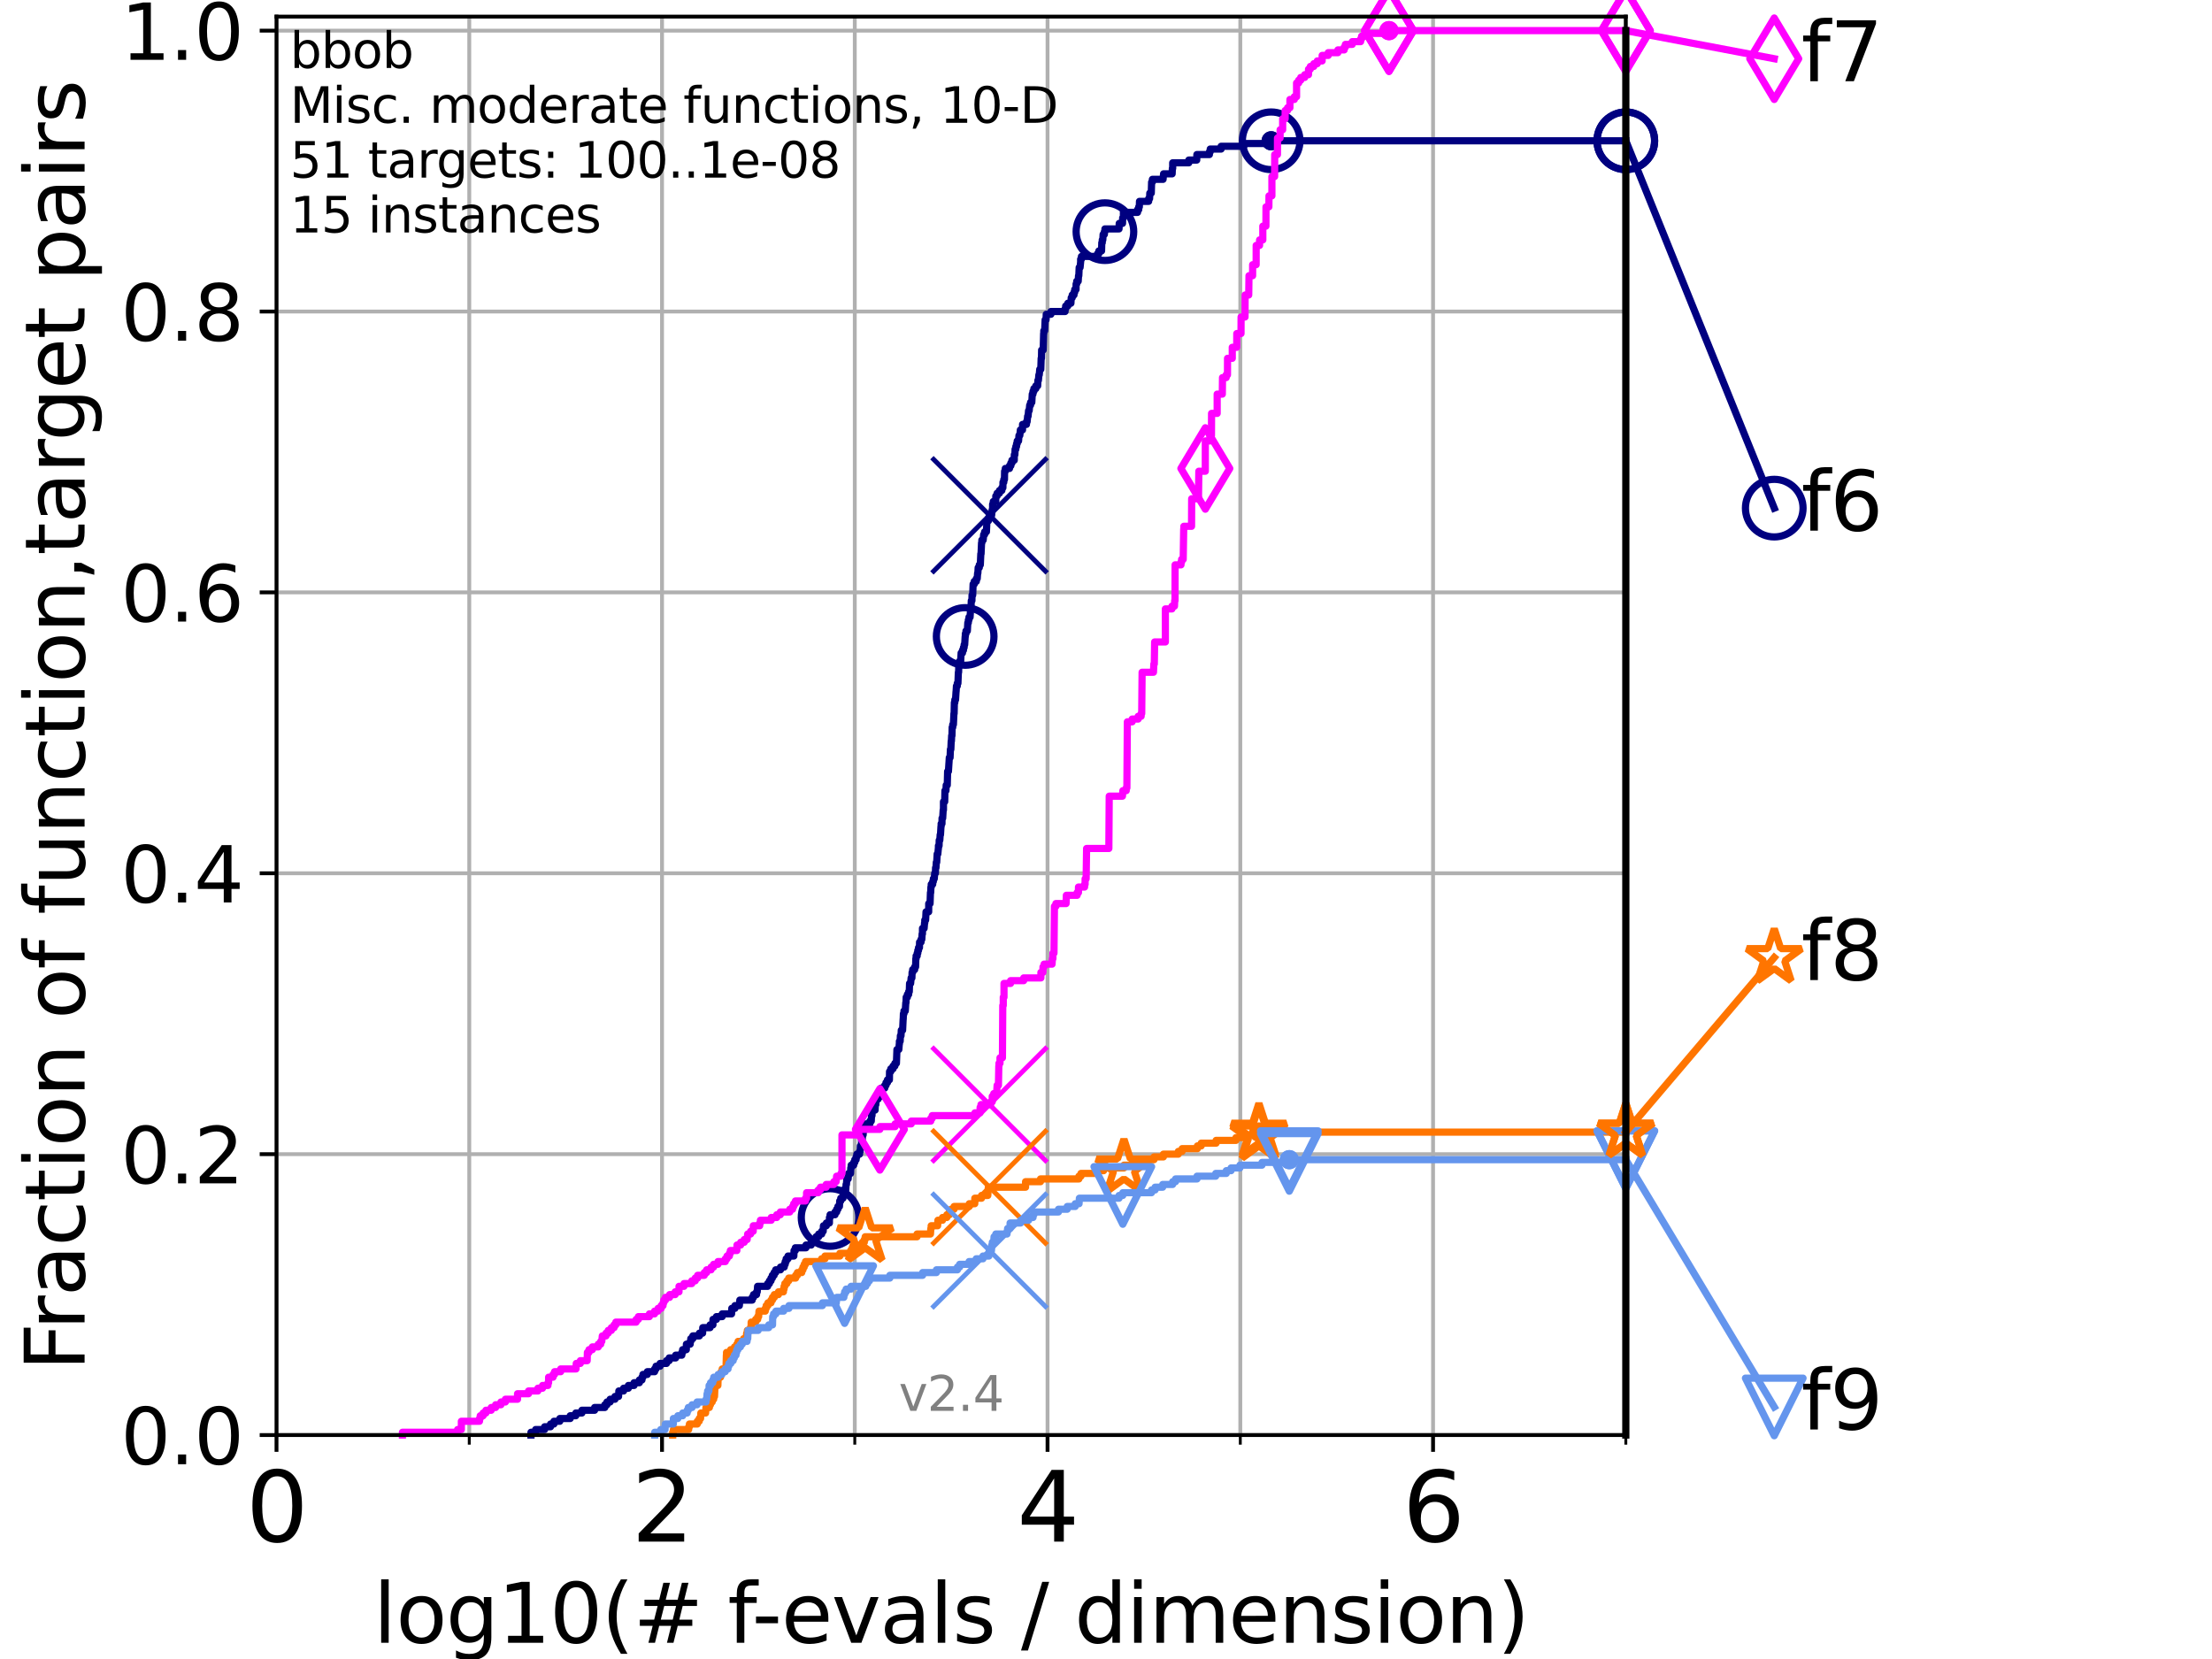 <?xml version="1.0" encoding="utf-8" standalone="no"?>
<!DOCTYPE svg PUBLIC "-//W3C//DTD SVG 1.1//EN"
  "http://www.w3.org/Graphics/SVG/1.1/DTD/svg11.dtd">
<svg height="345.6pt" version="1.1" viewBox="0 0 460.8 345.6" width="460.8pt" xmlns="http://www.w3.org/2000/svg" xmlns:xlink="http://www.w3.org/1999/xlink">
 <defs>
  <style type="text/css">*{stroke-linecap:butt;stroke-linejoin:round;}</style>
 </defs>
 <g id="figure_1">
  <g id="patch_1">
   <path d="M 0 345.6 
L 460.8 345.6 
L 460.8 0 
L 0 0 
z
" style="fill:#ffffff;"/>
  </g>
  <g id="axes_1">
   <g id="patch_2">
    <path d="M 57.6 298.944 
L 338.688 298.944 
L 338.688 3.456 
L 57.6 3.456 
z
" style="fill:#ffffff;"/>
   </g>
   <g id="matplotlib.axis_1">
    <g id="xtick_1">
     <g id="line2d_1">
      <path clip-path="url(#p22339759d1)" d="M 57.6 298.944 
L 57.6 3.456 
" style="fill:none;stroke:#b0b0b0;stroke-linecap:square;stroke-width:0.8;"/>
     </g>
     <g id="line2d_2">
      <defs>
       <path d="M 0 0 
L 0 3.5 
" id="m78b9fdb6c2" style="stroke:#000000;stroke-width:0.8;"/>
      </defs>
      <g>
       <use style="stroke:#000000;stroke-width:0.8;" x="57.6" xlink:href="#m78b9fdb6c2" y="298.944"/>
      </g>
     </g>
     <g id="text_1">
      <!-- 0 -->
      <g transform="translate(51.237 321.141)scale(0.2 -0.2)">
       <defs>
        <path d="M 2034 4250 
Q 1547 4250 1301 3770 
Q 1056 3291 1056 2328 
Q 1056 1369 1301 889 
Q 1547 409 2034 409 
Q 2525 409 2770 889 
Q 3016 1369 3016 2328 
Q 3016 3291 2770 3770 
Q 2525 4250 2034 4250 
z
M 2034 4750 
Q 2819 4750 3233 4129 
Q 3647 3509 3647 2328 
Q 3647 1150 3233 529 
Q 2819 -91 2034 -91 
Q 1250 -91 836 529 
Q 422 1150 422 2328 
Q 422 3509 836 4129 
Q 1250 4750 2034 4750 
z
" id="DejaVuSans-30" transform="scale(0.016)"/>
       </defs>
       <use xlink:href="#DejaVuSans-30"/>
      </g>
     </g>
    </g>
    <g id="xtick_2">
     <g id="line2d_3">
      <path clip-path="url(#p22339759d1)" d="M 137.911 298.944 
L 137.911 3.456 
" style="fill:none;stroke:#b0b0b0;stroke-linecap:square;stroke-width:0.8;"/>
     </g>
     <g id="line2d_4">
      <g>
       <use style="stroke:#000000;stroke-width:0.8;" x="137.911" xlink:href="#m78b9fdb6c2" y="298.944"/>
      </g>
     </g>
     <g id="text_2">
      <!-- 2 -->
      <g transform="translate(131.548 321.141)scale(0.2 -0.2)">
       <defs>
        <path d="M 1228 531 
L 3431 531 
L 3431 0 
L 469 0 
L 469 531 
Q 828 903 1448 1529 
Q 2069 2156 2228 2338 
Q 2531 2678 2651 2914 
Q 2772 3150 2772 3378 
Q 2772 3750 2511 3984 
Q 2250 4219 1831 4219 
Q 1534 4219 1204 4116 
Q 875 4013 500 3803 
L 500 4441 
Q 881 4594 1212 4672 
Q 1544 4750 1819 4750 
Q 2544 4750 2975 4387 
Q 3406 4025 3406 3419 
Q 3406 3131 3298 2873 
Q 3191 2616 2906 2266 
Q 2828 2175 2409 1742 
Q 1991 1309 1228 531 
z
" id="DejaVuSans-32" transform="scale(0.016)"/>
       </defs>
       <use xlink:href="#DejaVuSans-32"/>
      </g>
     </g>
    </g>
    <g id="xtick_3">
     <g id="line2d_5">
      <path clip-path="url(#p22339759d1)" d="M 218.222 298.944 
L 218.222 3.456 
" style="fill:none;stroke:#b0b0b0;stroke-linecap:square;stroke-width:0.8;"/>
     </g>
     <g id="line2d_6">
      <g>
       <use style="stroke:#000000;stroke-width:0.8;" x="218.222" xlink:href="#m78b9fdb6c2" y="298.944"/>
      </g>
     </g>
     <g id="text_3">
      <!-- 4 -->
      <g transform="translate(211.859 321.141)scale(0.2 -0.2)">
       <defs>
        <path d="M 2419 4116 
L 825 1625 
L 2419 1625 
L 2419 4116 
z
M 2253 4666 
L 3047 4666 
L 3047 1625 
L 3713 1625 
L 3713 1100 
L 3047 1100 
L 3047 0 
L 2419 0 
L 2419 1100 
L 313 1100 
L 313 1709 
L 2253 4666 
z
" id="DejaVuSans-34" transform="scale(0.016)"/>
       </defs>
       <use xlink:href="#DejaVuSans-34"/>
      </g>
     </g>
    </g>
    <g id="xtick_4">
     <g id="line2d_7">
      <path clip-path="url(#p22339759d1)" d="M 298.533 298.944 
L 298.533 3.456 
" style="fill:none;stroke:#b0b0b0;stroke-linecap:square;stroke-width:0.8;"/>
     </g>
     <g id="line2d_8">
      <g>
       <use style="stroke:#000000;stroke-width:0.8;" x="298.533" xlink:href="#m78b9fdb6c2" y="298.944"/>
      </g>
     </g>
     <g id="text_4">
      <!-- 6 -->
      <g transform="translate(292.17 321.141)scale(0.2 -0.2)">
       <defs>
        <path d="M 2113 2584 
Q 1688 2584 1439 2293 
Q 1191 2003 1191 1497 
Q 1191 994 1439 701 
Q 1688 409 2113 409 
Q 2538 409 2786 701 
Q 3034 994 3034 1497 
Q 3034 2003 2786 2293 
Q 2538 2584 2113 2584 
z
M 3366 4563 
L 3366 3988 
Q 3128 4100 2886 4159 
Q 2644 4219 2406 4219 
Q 1781 4219 1451 3797 
Q 1122 3375 1075 2522 
Q 1259 2794 1537 2939 
Q 1816 3084 2150 3084 
Q 2853 3084 3261 2657 
Q 3669 2231 3669 1497 
Q 3669 778 3244 343 
Q 2819 -91 2113 -91 
Q 1303 -91 875 529 
Q 447 1150 447 2328 
Q 447 3434 972 4092 
Q 1497 4750 2381 4750 
Q 2619 4750 2861 4703 
Q 3103 4656 3366 4563 
z
" id="DejaVuSans-36" transform="scale(0.016)"/>
       </defs>
       <use xlink:href="#DejaVuSans-36"/>
      </g>
     </g>
    </g>
    <g id="xtick_5">
     <g id="line2d_9">
      <path clip-path="url(#p22339759d1)" d="M 97.755 298.944 
L 97.755 3.456 
" style="fill:none;stroke:#b0b0b0;stroke-linecap:square;stroke-width:0.8;"/>
     </g>
     <g id="line2d_10">
      <defs>
       <path d="M 0 0 
L 0 2 
" id="mcdaed1dc63" style="stroke:#000000;stroke-width:0.6;"/>
      </defs>
      <g>
       <use style="stroke:#000000;stroke-width:0.6;" x="97.755" xlink:href="#mcdaed1dc63" y="298.944"/>
      </g>
     </g>
    </g>
    <g id="xtick_6">
     <g id="line2d_11">
      <path clip-path="url(#p22339759d1)" d="M 178.066 298.944 
L 178.066 3.456 
" style="fill:none;stroke:#b0b0b0;stroke-linecap:square;stroke-width:0.8;"/>
     </g>
     <g id="line2d_12">
      <g>
       <use style="stroke:#000000;stroke-width:0.6;" x="178.066" xlink:href="#mcdaed1dc63" y="298.944"/>
      </g>
     </g>
    </g>
    <g id="xtick_7">
     <g id="line2d_13">
      <path clip-path="url(#p22339759d1)" d="M 258.377 298.944 
L 258.377 3.456 
" style="fill:none;stroke:#b0b0b0;stroke-linecap:square;stroke-width:0.8;"/>
     </g>
     <g id="line2d_14">
      <g>
       <use style="stroke:#000000;stroke-width:0.6;" x="258.377" xlink:href="#mcdaed1dc63" y="298.944"/>
      </g>
     </g>
    </g>
    <g id="xtick_8">
     <g id="line2d_15">
      <path clip-path="url(#p22339759d1)" d="M 338.688 298.944 
L 338.688 3.456 
" style="fill:none;stroke:#b0b0b0;stroke-linecap:square;stroke-width:0.8;"/>
     </g>
     <g id="line2d_16">
      <g>
       <use style="stroke:#000000;stroke-width:0.6;" x="338.688" xlink:href="#mcdaed1dc63" y="298.944"/>
      </g>
     </g>
    </g>
    <g id="text_5">
     <!-- log10(# f-evals / dimension) -->
     <g transform="translate(77.764 342.218)scale(0.17 -0.17)">
      <defs>
       <path d="M 603 4863 
L 1178 4863 
L 1178 0 
L 603 0 
L 603 4863 
z
" id="DejaVuSans-6c" transform="scale(0.016)"/>
       <path d="M 1959 3097 
Q 1497 3097 1228 2736 
Q 959 2375 959 1747 
Q 959 1119 1226 758 
Q 1494 397 1959 397 
Q 2419 397 2687 759 
Q 2956 1122 2956 1747 
Q 2956 2369 2687 2733 
Q 2419 3097 1959 3097 
z
M 1959 3584 
Q 2709 3584 3137 3096 
Q 3566 2609 3566 1747 
Q 3566 888 3137 398 
Q 2709 -91 1959 -91 
Q 1206 -91 779 398 
Q 353 888 353 1747 
Q 353 2609 779 3096 
Q 1206 3584 1959 3584 
z
" id="DejaVuSans-6f" transform="scale(0.016)"/>
       <path d="M 2906 1791 
Q 2906 2416 2648 2759 
Q 2391 3103 1925 3103 
Q 1463 3103 1205 2759 
Q 947 2416 947 1791 
Q 947 1169 1205 825 
Q 1463 481 1925 481 
Q 2391 481 2648 825 
Q 2906 1169 2906 1791 
z
M 3481 434 
Q 3481 -459 3084 -895 
Q 2688 -1331 1869 -1331 
Q 1566 -1331 1297 -1286 
Q 1028 -1241 775 -1147 
L 775 -588 
Q 1028 -725 1275 -790 
Q 1522 -856 1778 -856 
Q 2344 -856 2625 -561 
Q 2906 -266 2906 331 
L 2906 616 
Q 2728 306 2450 153 
Q 2172 0 1784 0 
Q 1141 0 747 490 
Q 353 981 353 1791 
Q 353 2603 747 3093 
Q 1141 3584 1784 3584 
Q 2172 3584 2450 3431 
Q 2728 3278 2906 2969 
L 2906 3500 
L 3481 3500 
L 3481 434 
z
" id="DejaVuSans-67" transform="scale(0.016)"/>
       <path d="M 794 531 
L 1825 531 
L 1825 4091 
L 703 3866 
L 703 4441 
L 1819 4666 
L 2450 4666 
L 2450 531 
L 3481 531 
L 3481 0 
L 794 0 
L 794 531 
z
" id="DejaVuSans-31" transform="scale(0.016)"/>
       <path d="M 1984 4856 
Q 1566 4138 1362 3434 
Q 1159 2731 1159 2009 
Q 1159 1288 1364 580 
Q 1569 -128 1984 -844 
L 1484 -844 
Q 1016 -109 783 600 
Q 550 1309 550 2009 
Q 550 2706 781 3412 
Q 1013 4119 1484 4856 
L 1984 4856 
z
" id="DejaVuSans-28" transform="scale(0.016)"/>
       <path d="M 3272 2816 
L 2363 2816 
L 2100 1772 
L 3016 1772 
L 3272 2816 
z
M 2803 4594 
L 2478 3297 
L 3391 3297 
L 3719 4594 
L 4219 4594 
L 3897 3297 
L 4872 3297 
L 4872 2816 
L 3775 2816 
L 3519 1772 
L 4513 1772 
L 4513 1294 
L 3397 1294 
L 3072 0 
L 2572 0 
L 2894 1294 
L 1978 1294 
L 1656 0 
L 1153 0 
L 1478 1294 
L 494 1294 
L 494 1772 
L 1594 1772 
L 1856 2816 
L 850 2816 
L 850 3297 
L 1978 3297 
L 2297 4594 
L 2803 4594 
z
" id="DejaVuSans-23" transform="scale(0.016)"/>
       <path id="DejaVuSans-20" transform="scale(0.016)"/>
       <path d="M 2375 4863 
L 2375 4384 
L 1825 4384 
Q 1516 4384 1395 4259 
Q 1275 4134 1275 3809 
L 1275 3500 
L 2222 3500 
L 2222 3053 
L 1275 3053 
L 1275 0 
L 697 0 
L 697 3053 
L 147 3053 
L 147 3500 
L 697 3500 
L 697 3744 
Q 697 4328 969 4595 
Q 1241 4863 1831 4863 
L 2375 4863 
z
" id="DejaVuSans-66" transform="scale(0.016)"/>
       <path d="M 313 2009 
L 1997 2009 
L 1997 1497 
L 313 1497 
L 313 2009 
z
" id="DejaVuSans-2d" transform="scale(0.016)"/>
       <path d="M 3597 1894 
L 3597 1613 
L 953 1613 
Q 991 1019 1311 708 
Q 1631 397 2203 397 
Q 2534 397 2845 478 
Q 3156 559 3463 722 
L 3463 178 
Q 3153 47 2828 -22 
Q 2503 -91 2169 -91 
Q 1331 -91 842 396 
Q 353 884 353 1716 
Q 353 2575 817 3079 
Q 1281 3584 2069 3584 
Q 2775 3584 3186 3129 
Q 3597 2675 3597 1894 
z
M 3022 2063 
Q 3016 2534 2758 2815 
Q 2500 3097 2075 3097 
Q 1594 3097 1305 2825 
Q 1016 2553 972 2059 
L 3022 2063 
z
" id="DejaVuSans-65" transform="scale(0.016)"/>
       <path d="M 191 3500 
L 800 3500 
L 1894 563 
L 2988 3500 
L 3597 3500 
L 2284 0 
L 1503 0 
L 191 3500 
z
" id="DejaVuSans-76" transform="scale(0.016)"/>
       <path d="M 2194 1759 
Q 1497 1759 1228 1600 
Q 959 1441 959 1056 
Q 959 750 1161 570 
Q 1363 391 1709 391 
Q 2188 391 2477 730 
Q 2766 1069 2766 1631 
L 2766 1759 
L 2194 1759 
z
M 3341 1997 
L 3341 0 
L 2766 0 
L 2766 531 
Q 2569 213 2275 61 
Q 1981 -91 1556 -91 
Q 1019 -91 701 211 
Q 384 513 384 1019 
Q 384 1609 779 1909 
Q 1175 2209 1959 2209 
L 2766 2209 
L 2766 2266 
Q 2766 2663 2505 2880 
Q 2244 3097 1772 3097 
Q 1472 3097 1187 3025 
Q 903 2953 641 2809 
L 641 3341 
Q 956 3463 1253 3523 
Q 1550 3584 1831 3584 
Q 2591 3584 2966 3190 
Q 3341 2797 3341 1997 
z
" id="DejaVuSans-61" transform="scale(0.016)"/>
       <path d="M 2834 3397 
L 2834 2853 
Q 2591 2978 2328 3040 
Q 2066 3103 1784 3103 
Q 1356 3103 1142 2972 
Q 928 2841 928 2578 
Q 928 2378 1081 2264 
Q 1234 2150 1697 2047 
L 1894 2003 
Q 2506 1872 2764 1633 
Q 3022 1394 3022 966 
Q 3022 478 2636 193 
Q 2250 -91 1575 -91 
Q 1294 -91 989 -36 
Q 684 19 347 128 
L 347 722 
Q 666 556 975 473 
Q 1284 391 1588 391 
Q 1994 391 2212 530 
Q 2431 669 2431 922 
Q 2431 1156 2273 1281 
Q 2116 1406 1581 1522 
L 1381 1569 
Q 847 1681 609 1914 
Q 372 2147 372 2553 
Q 372 3047 722 3315 
Q 1072 3584 1716 3584 
Q 2034 3584 2315 3537 
Q 2597 3491 2834 3397 
z
" id="DejaVuSans-73" transform="scale(0.016)"/>
       <path d="M 1625 4666 
L 2156 4666 
L 531 -594 
L 0 -594 
L 1625 4666 
z
" id="DejaVuSans-2f" transform="scale(0.016)"/>
       <path d="M 2906 2969 
L 2906 4863 
L 3481 4863 
L 3481 0 
L 2906 0 
L 2906 525 
Q 2725 213 2448 61 
Q 2172 -91 1784 -91 
Q 1150 -91 751 415 
Q 353 922 353 1747 
Q 353 2572 751 3078 
Q 1150 3584 1784 3584 
Q 2172 3584 2448 3432 
Q 2725 3281 2906 2969 
z
M 947 1747 
Q 947 1113 1208 752 
Q 1469 391 1925 391 
Q 2381 391 2643 752 
Q 2906 1113 2906 1747 
Q 2906 2381 2643 2742 
Q 2381 3103 1925 3103 
Q 1469 3103 1208 2742 
Q 947 2381 947 1747 
z
" id="DejaVuSans-64" transform="scale(0.016)"/>
       <path d="M 603 3500 
L 1178 3500 
L 1178 0 
L 603 0 
L 603 3500 
z
M 603 4863 
L 1178 4863 
L 1178 4134 
L 603 4134 
L 603 4863 
z
" id="DejaVuSans-69" transform="scale(0.016)"/>
       <path d="M 3328 2828 
Q 3544 3216 3844 3400 
Q 4144 3584 4550 3584 
Q 5097 3584 5394 3201 
Q 5691 2819 5691 2113 
L 5691 0 
L 5113 0 
L 5113 2094 
Q 5113 2597 4934 2840 
Q 4756 3084 4391 3084 
Q 3944 3084 3684 2787 
Q 3425 2491 3425 1978 
L 3425 0 
L 2847 0 
L 2847 2094 
Q 2847 2600 2669 2842 
Q 2491 3084 2119 3084 
Q 1678 3084 1418 2786 
Q 1159 2488 1159 1978 
L 1159 0 
L 581 0 
L 581 3500 
L 1159 3500 
L 1159 2956 
Q 1356 3278 1631 3431 
Q 1906 3584 2284 3584 
Q 2666 3584 2933 3390 
Q 3200 3197 3328 2828 
z
" id="DejaVuSans-6d" transform="scale(0.016)"/>
       <path d="M 3513 2113 
L 3513 0 
L 2938 0 
L 2938 2094 
Q 2938 2591 2744 2837 
Q 2550 3084 2163 3084 
Q 1697 3084 1428 2787 
Q 1159 2491 1159 1978 
L 1159 0 
L 581 0 
L 581 3500 
L 1159 3500 
L 1159 2956 
Q 1366 3272 1645 3428 
Q 1925 3584 2291 3584 
Q 2894 3584 3203 3211 
Q 3513 2838 3513 2113 
z
" id="DejaVuSans-6e" transform="scale(0.016)"/>
       <path d="M 513 4856 
L 1013 4856 
Q 1481 4119 1714 3412 
Q 1947 2706 1947 2009 
Q 1947 1309 1714 600 
Q 1481 -109 1013 -844 
L 513 -844 
Q 928 -128 1133 580 
Q 1338 1288 1338 2009 
Q 1338 2731 1133 3434 
Q 928 4138 513 4856 
z
" id="DejaVuSans-29" transform="scale(0.016)"/>
      </defs>
      <use xlink:href="#DejaVuSans-6c"/>
      <use x="27.783" xlink:href="#DejaVuSans-6f"/>
      <use x="88.965" xlink:href="#DejaVuSans-67"/>
      <use x="152.441" xlink:href="#DejaVuSans-31"/>
      <use x="216.064" xlink:href="#DejaVuSans-30"/>
      <use x="279.688" xlink:href="#DejaVuSans-28"/>
      <use x="318.701" xlink:href="#DejaVuSans-23"/>
      <use x="402.49" xlink:href="#DejaVuSans-20"/>
      <use x="434.277" xlink:href="#DejaVuSans-66"/>
      <use x="463.982" xlink:href="#DejaVuSans-2d"/>
      <use x="500.066" xlink:href="#DejaVuSans-65"/>
      <use x="561.59" xlink:href="#DejaVuSans-76"/>
      <use x="620.77" xlink:href="#DejaVuSans-61"/>
      <use x="682.049" xlink:href="#DejaVuSans-6c"/>
      <use x="709.832" xlink:href="#DejaVuSans-73"/>
      <use x="761.932" xlink:href="#DejaVuSans-20"/>
      <use x="793.719" xlink:href="#DejaVuSans-2f"/>
      <use x="827.41" xlink:href="#DejaVuSans-20"/>
      <use x="859.197" xlink:href="#DejaVuSans-64"/>
      <use x="922.674" xlink:href="#DejaVuSans-69"/>
      <use x="950.457" xlink:href="#DejaVuSans-6d"/>
      <use x="1047.869" xlink:href="#DejaVuSans-65"/>
      <use x="1109.393" xlink:href="#DejaVuSans-6e"/>
      <use x="1172.771" xlink:href="#DejaVuSans-73"/>
      <use x="1224.871" xlink:href="#DejaVuSans-69"/>
      <use x="1252.654" xlink:href="#DejaVuSans-6f"/>
      <use x="1313.836" xlink:href="#DejaVuSans-6e"/>
      <use x="1377.215" xlink:href="#DejaVuSans-29"/>
     </g>
    </g>
   </g>
   <g id="matplotlib.axis_2">
    <g id="ytick_1">
     <g id="line2d_17">
      <path clip-path="url(#p22339759d1)" d="M 57.6 298.944 
L 338.688 298.944 
" style="fill:none;stroke:#b0b0b0;stroke-linecap:square;stroke-width:0.8;"/>
     </g>
     <g id="line2d_18">
      <defs>
       <path d="M 0 0 
L -3.5 0 
" id="mf6ce3b726a" style="stroke:#000000;stroke-width:0.8;"/>
      </defs>
      <g>
       <use style="stroke:#000000;stroke-width:0.8;" x="57.6" xlink:href="#mf6ce3b726a" y="298.944"/>
      </g>
     </g>
     <g id="text_6">
      <!-- 0.0 -->
      <g transform="translate(25.155 305.023)scale(0.16 -0.16)">
       <defs>
        <path d="M 684 794 
L 1344 794 
L 1344 0 
L 684 0 
L 684 794 
z
" id="DejaVuSans-2e" transform="scale(0.016)"/>
       </defs>
       <use xlink:href="#DejaVuSans-30"/>
       <use x="63.623" xlink:href="#DejaVuSans-2e"/>
       <use x="95.41" xlink:href="#DejaVuSans-30"/>
      </g>
     </g>
    </g>
    <g id="ytick_2">
     <g id="line2d_19">
      <path clip-path="url(#p22339759d1)" d="M 57.6 240.432 
L 338.688 240.432 
" style="fill:none;stroke:#b0b0b0;stroke-linecap:square;stroke-width:0.8;"/>
     </g>
     <g id="line2d_20">
      <g>
       <use style="stroke:#000000;stroke-width:0.8;" x="57.6" xlink:href="#mf6ce3b726a" y="240.432"/>
      </g>
     </g>
     <g id="text_7">
      <!-- 0.2 -->
      <g transform="translate(25.155 246.51)scale(0.16 -0.16)">
       <use xlink:href="#DejaVuSans-30"/>
       <use x="63.623" xlink:href="#DejaVuSans-2e"/>
       <use x="95.41" xlink:href="#DejaVuSans-32"/>
      </g>
     </g>
    </g>
    <g id="ytick_3">
     <g id="line2d_21">
      <path clip-path="url(#p22339759d1)" d="M 57.6 181.919 
L 338.688 181.919 
" style="fill:none;stroke:#b0b0b0;stroke-linecap:square;stroke-width:0.8;"/>
     </g>
     <g id="line2d_22">
      <g>
       <use style="stroke:#000000;stroke-width:0.8;" x="57.6" xlink:href="#mf6ce3b726a" y="181.919"/>
      </g>
     </g>
     <g id="text_8">
      <!-- 0.4 -->
      <g transform="translate(25.155 187.998)scale(0.16 -0.16)">
       <use xlink:href="#DejaVuSans-30"/>
       <use x="63.623" xlink:href="#DejaVuSans-2e"/>
       <use x="95.41" xlink:href="#DejaVuSans-34"/>
      </g>
     </g>
    </g>
    <g id="ytick_4">
     <g id="line2d_23">
      <path clip-path="url(#p22339759d1)" d="M 57.6 123.407 
L 338.688 123.407 
" style="fill:none;stroke:#b0b0b0;stroke-linecap:square;stroke-width:0.8;"/>
     </g>
     <g id="line2d_24">
      <g>
       <use style="stroke:#000000;stroke-width:0.8;" x="57.6" xlink:href="#mf6ce3b726a" y="123.407"/>
      </g>
     </g>
     <g id="text_9">
      <!-- 0.6 -->
      <g transform="translate(25.155 129.485)scale(0.16 -0.16)">
       <use xlink:href="#DejaVuSans-30"/>
       <use x="63.623" xlink:href="#DejaVuSans-2e"/>
       <use x="95.41" xlink:href="#DejaVuSans-36"/>
      </g>
     </g>
    </g>
    <g id="ytick_5">
     <g id="line2d_25">
      <path clip-path="url(#p22339759d1)" d="M 57.6 64.894 
L 338.688 64.894 
" style="fill:none;stroke:#b0b0b0;stroke-linecap:square;stroke-width:0.8;"/>
     </g>
     <g id="line2d_26">
      <g>
       <use style="stroke:#000000;stroke-width:0.8;" x="57.6" xlink:href="#mf6ce3b726a" y="64.894"/>
      </g>
     </g>
     <g id="text_10">
      <!-- 0.8 -->
      <g transform="translate(25.155 70.973)scale(0.16 -0.16)">
       <defs>
        <path d="M 2034 2216 
Q 1584 2216 1326 1975 
Q 1069 1734 1069 1313 
Q 1069 891 1326 650 
Q 1584 409 2034 409 
Q 2484 409 2743 651 
Q 3003 894 3003 1313 
Q 3003 1734 2745 1975 
Q 2488 2216 2034 2216 
z
M 1403 2484 
Q 997 2584 770 2862 
Q 544 3141 544 3541 
Q 544 4100 942 4425 
Q 1341 4750 2034 4750 
Q 2731 4750 3128 4425 
Q 3525 4100 3525 3541 
Q 3525 3141 3298 2862 
Q 3072 2584 2669 2484 
Q 3125 2378 3379 2068 
Q 3634 1759 3634 1313 
Q 3634 634 3220 271 
Q 2806 -91 2034 -91 
Q 1263 -91 848 271 
Q 434 634 434 1313 
Q 434 1759 690 2068 
Q 947 2378 1403 2484 
z
M 1172 3481 
Q 1172 3119 1398 2916 
Q 1625 2713 2034 2713 
Q 2441 2713 2670 2916 
Q 2900 3119 2900 3481 
Q 2900 3844 2670 4047 
Q 2441 4250 2034 4250 
Q 1625 4250 1398 4047 
Q 1172 3844 1172 3481 
z
" id="DejaVuSans-38" transform="scale(0.016)"/>
       </defs>
       <use xlink:href="#DejaVuSans-30"/>
       <use x="63.623" xlink:href="#DejaVuSans-2e"/>
       <use x="95.41" xlink:href="#DejaVuSans-38"/>
      </g>
     </g>
    </g>
    <g id="ytick_6">
     <g id="line2d_27">
      <path clip-path="url(#p22339759d1)" d="M 57.6 6.382 
L 338.688 6.382 
" style="fill:none;stroke:#b0b0b0;stroke-linecap:square;stroke-width:0.8;"/>
     </g>
     <g id="line2d_28">
      <g>
       <use style="stroke:#000000;stroke-width:0.8;" x="57.6" xlink:href="#mf6ce3b726a" y="6.382"/>
      </g>
     </g>
     <g id="text_11">
      <!-- 1.0 -->
      <g transform="translate(25.155 12.46)scale(0.16 -0.16)">
       <use xlink:href="#DejaVuSans-31"/>
       <use x="63.623" xlink:href="#DejaVuSans-2e"/>
       <use x="95.41" xlink:href="#DejaVuSans-30"/>
      </g>
     </g>
    </g>
    <g id="text_12">
     <!-- Fraction of function,target pairs -->
     <g transform="translate(17.62 285.585)rotate(-90)scale(0.17 -0.17)">
      <defs>
       <path d="M 628 4666 
L 3309 4666 
L 3309 4134 
L 1259 4134 
L 1259 2759 
L 3109 2759 
L 3109 2228 
L 1259 2228 
L 1259 0 
L 628 0 
L 628 4666 
z
" id="DejaVuSans-46" transform="scale(0.016)"/>
       <path d="M 2631 2963 
Q 2534 3019 2420 3045 
Q 2306 3072 2169 3072 
Q 1681 3072 1420 2755 
Q 1159 2438 1159 1844 
L 1159 0 
L 581 0 
L 581 3500 
L 1159 3500 
L 1159 2956 
Q 1341 3275 1631 3429 
Q 1922 3584 2338 3584 
Q 2397 3584 2469 3576 
Q 2541 3569 2628 3553 
L 2631 2963 
z
" id="DejaVuSans-72" transform="scale(0.016)"/>
       <path d="M 3122 3366 
L 3122 2828 
Q 2878 2963 2633 3030 
Q 2388 3097 2138 3097 
Q 1578 3097 1268 2742 
Q 959 2388 959 1747 
Q 959 1106 1268 751 
Q 1578 397 2138 397 
Q 2388 397 2633 464 
Q 2878 531 3122 666 
L 3122 134 
Q 2881 22 2623 -34 
Q 2366 -91 2075 -91 
Q 1284 -91 818 406 
Q 353 903 353 1747 
Q 353 2603 823 3093 
Q 1294 3584 2113 3584 
Q 2378 3584 2631 3529 
Q 2884 3475 3122 3366 
z
" id="DejaVuSans-63" transform="scale(0.016)"/>
       <path d="M 1172 4494 
L 1172 3500 
L 2356 3500 
L 2356 3053 
L 1172 3053 
L 1172 1153 
Q 1172 725 1289 603 
Q 1406 481 1766 481 
L 2356 481 
L 2356 0 
L 1766 0 
Q 1100 0 847 248 
Q 594 497 594 1153 
L 594 3053 
L 172 3053 
L 172 3500 
L 594 3500 
L 594 4494 
L 1172 4494 
z
" id="DejaVuSans-74" transform="scale(0.016)"/>
       <path d="M 544 1381 
L 544 3500 
L 1119 3500 
L 1119 1403 
Q 1119 906 1312 657 
Q 1506 409 1894 409 
Q 2359 409 2629 706 
Q 2900 1003 2900 1516 
L 2900 3500 
L 3475 3500 
L 3475 0 
L 2900 0 
L 2900 538 
Q 2691 219 2414 64 
Q 2138 -91 1772 -91 
Q 1169 -91 856 284 
Q 544 659 544 1381 
z
M 1991 3584 
L 1991 3584 
z
" id="DejaVuSans-75" transform="scale(0.016)"/>
       <path d="M 750 794 
L 1409 794 
L 1409 256 
L 897 -744 
L 494 -744 
L 750 256 
L 750 794 
z
" id="DejaVuSans-2c" transform="scale(0.016)"/>
       <path d="M 1159 525 
L 1159 -1331 
L 581 -1331 
L 581 3500 
L 1159 3500 
L 1159 2969 
Q 1341 3281 1617 3432 
Q 1894 3584 2278 3584 
Q 2916 3584 3314 3078 
Q 3713 2572 3713 1747 
Q 3713 922 3314 415 
Q 2916 -91 2278 -91 
Q 1894 -91 1617 61 
Q 1341 213 1159 525 
z
M 3116 1747 
Q 3116 2381 2855 2742 
Q 2594 3103 2138 3103 
Q 1681 3103 1420 2742 
Q 1159 2381 1159 1747 
Q 1159 1113 1420 752 
Q 1681 391 2138 391 
Q 2594 391 2855 752 
Q 3116 1113 3116 1747 
z
" id="DejaVuSans-70" transform="scale(0.016)"/>
      </defs>
      <use xlink:href="#DejaVuSans-46"/>
      <use x="50.27" xlink:href="#DejaVuSans-72"/>
      <use x="91.383" xlink:href="#DejaVuSans-61"/>
      <use x="152.662" xlink:href="#DejaVuSans-63"/>
      <use x="207.643" xlink:href="#DejaVuSans-74"/>
      <use x="246.852" xlink:href="#DejaVuSans-69"/>
      <use x="274.635" xlink:href="#DejaVuSans-6f"/>
      <use x="335.816" xlink:href="#DejaVuSans-6e"/>
      <use x="399.195" xlink:href="#DejaVuSans-20"/>
      <use x="430.982" xlink:href="#DejaVuSans-6f"/>
      <use x="492.164" xlink:href="#DejaVuSans-66"/>
      <use x="527.369" xlink:href="#DejaVuSans-20"/>
      <use x="559.156" xlink:href="#DejaVuSans-66"/>
      <use x="594.361" xlink:href="#DejaVuSans-75"/>
      <use x="657.74" xlink:href="#DejaVuSans-6e"/>
      <use x="721.119" xlink:href="#DejaVuSans-63"/>
      <use x="776.1" xlink:href="#DejaVuSans-74"/>
      <use x="815.309" xlink:href="#DejaVuSans-69"/>
      <use x="843.092" xlink:href="#DejaVuSans-6f"/>
      <use x="904.273" xlink:href="#DejaVuSans-6e"/>
      <use x="967.652" xlink:href="#DejaVuSans-2c"/>
      <use x="999.439" xlink:href="#DejaVuSans-74"/>
      <use x="1038.648" xlink:href="#DejaVuSans-61"/>
      <use x="1099.928" xlink:href="#DejaVuSans-72"/>
      <use x="1139.291" xlink:href="#DejaVuSans-67"/>
      <use x="1202.768" xlink:href="#DejaVuSans-65"/>
      <use x="1264.291" xlink:href="#DejaVuSans-74"/>
      <use x="1303.5" xlink:href="#DejaVuSans-20"/>
      <use x="1335.287" xlink:href="#DejaVuSans-70"/>
      <use x="1398.764" xlink:href="#DejaVuSans-61"/>
      <use x="1460.043" xlink:href="#DejaVuSans-69"/>
      <use x="1487.826" xlink:href="#DejaVuSans-72"/>
      <use x="1528.939" xlink:href="#DejaVuSans-73"/>
     </g>
    </g>
   </g>
   <g id="line2d_29">
    <defs>
     <path d="M 0 1.5 
C 0.398 1.5 0.779 1.342 1.061 1.061 
C 1.342 0.779 1.5 0.398 1.5 0 
C 1.5 -0.398 1.342 -0.779 1.061 -1.061 
C 0.779 -1.342 0.398 -1.5 0 -1.5 
C -0.398 -1.5 -0.779 -1.342 -1.061 -1.061 
C -1.342 -0.779 -1.5 -0.398 -1.5 0 
C -1.5 0.398 -1.342 0.779 -1.061 1.061 
C -0.779 1.342 -0.398 1.5 0 1.5 
z
" id="mb110e214fe" style="stroke:#000080;"/>
    </defs>
    <g>
     <use style="fill:#000080;stroke:#000080;" x="264.808" xlink:href="#mb110e214fe" y="29.328"/>
     <use style="fill:#000080;stroke:#000080;" x="264.808" xlink:href="#mb110e214fe" y="29.328"/>
    </g>
   </g>
   <g id="line2d_30">
    <path d="M 110.611 298.944 
L 110.611 298.37 
L 111.585 298.37 
L 111.585 297.797 
L 113.454 297.797 
L 113.454 297.223 
L 114.685 297.223 
L 114.685 296.649 
L 115.397 296.649 
L 115.397 296.076 
L 116.621 296.076 
L 116.621 295.502 
L 118.787 295.502 
L 118.787 294.928 
L 119.948 294.928 
L 119.948 294.355 
L 121.219 294.355 
L 121.219 293.781 
L 123.869 293.781 
L 123.869 293.207 
L 125.996 293.207 
L 125.996 292.634 
L 126.44 292.634 
L 126.44 292.06 
L 127.1 292.06 
L 127.1 291.487 
L 128.108 291.487 
L 128.108 290.913 
L 128.856 290.913 
L 128.915 289.766 
L 129.909 289.766 
L 129.909 289.192 
L 130.901 289.192 
L 130.901 288.618 
L 132.085 288.618 
L 132.085 288.045 
L 133.194 288.045 
L 133.194 287.471 
L 133.734 287.471 
L 133.734 286.897 
L 133.932 286.897 
L 133.932 286.324 
L 134.849 286.324 
L 134.849 285.75 
L 136.362 285.75 
L 136.362 285.176 
L 136.664 285.176 
L 136.664 284.603 
L 137.505 284.603 
L 137.505 284.029 
L 138.845 284.029 
L 138.845 283.455 
L 139.398 283.455 
L 139.398 282.882 
L 140.753 282.882 
L 140.753 282.308 
L 142.038 282.308 
L 142.038 281.734 
L 142.202 281.734 
L 142.202 281.161 
L 142.976 281.161 
L 142.989 280.013 
L 143.779 280.013 
L 143.779 279.44 
L 143.903 279.44 
L 143.903 278.866 
L 144.33 278.866 
L 144.33 278.293 
L 145.699 278.293 
L 145.699 277.719 
L 146.367 277.719 
L 146.399 276.572 
L 147.918 276.572 
L 147.918 275.998 
L 148.516 275.998 
L 148.526 274.851 
L 149.241 274.851 
L 149.241 274.277 
L 150.446 274.277 
L 150.446 273.703 
L 152.398 273.703 
L 152.444 272.556 
L 153.106 272.556 
L 153.106 271.982 
L 154.022 271.982 
L 154.119 270.835 
L 156.694 270.835 
L 156.694 270.261 
L 156.971 270.261 
L 156.971 269.688 
L 157.602 269.688 
L 157.602 269.114 
L 157.743 269.114 
L 157.821 267.967 
L 159.912 267.967 
L 159.912 267.393 
L 160.283 267.393 
L 160.283 266.82 
L 160.614 266.82 
L 160.614 266.246 
L 160.891 266.246 
L 160.891 265.672 
L 161.256 265.672 
L 161.256 265.099 
L 161.587 265.099 
L 161.587 264.525 
L 162.59 264.525 
L 162.59 263.951 
L 163.368 263.951 
L 163.368 263.378 
L 163.574 263.378 
L 163.574 262.804 
L 163.769 262.804 
L 163.769 262.23 
L 164.16 262.23 
L 164.16 261.657 
L 165.375 261.657 
L 165.415 260.509 
L 165.683 260.509 
L 165.683 259.936 
L 167.899 259.936 
L 167.899 259.362 
L 169.003 259.362 
L 169.003 258.788 
L 169.36 258.788 
L 169.36 258.215 
L 169.995 258.215 
L 169.995 257.641 
L 170.543 257.641 
L 170.543 257.067 
L 171.176 257.067 
L 171.176 256.494 
L 171.484 256.494 
L 171.54 255.346 
L 172.147 255.346 
L 172.147 254.773 
L 172.78 254.773 
L 172.789 253.626 
L 172.921 253.626 
L 172.921 253.052 
L 173.947 253.052 
L 173.947 252.478 
L 174.296 252.478 
L 174.296 251.905 
L 174.554 251.905 
L 174.554 251.331 
L 174.871 251.331 
L 174.926 250.184 
L 175.146 250.184 
L 175.146 249.61 
L 175.614 249.61 
L 175.706 247.889 
L 176.188 247.889 
L 176.254 246.742 
L 176.331 246.742 
L 176.402 245.594 
L 176.682 245.594 
L 176.791 244.447 
L 177.188 244.447 
L 177.232 243.3 
L 177.313 243.3 
L 177.313 242.726 
L 177.84 242.726 
L 177.84 242.152 
L 178.068 242.152 
L 178.068 241.579 
L 178.347 241.579 
L 178.347 241.005 
L 178.487 241.005 
L 178.487 240.432 
L 179.063 240.432 
L 179.063 239.858 
L 179.179 239.858 
L 179.235 238.711 
L 179.439 238.711 
L 179.486 237.563 
L 179.6 237.563 
L 179.695 236.416 
L 179.809 236.416 
L 179.885 235.269 
L 180.01 235.269 
L 180.01 234.695 
L 180.361 234.695 
L 180.361 234.121 
L 181.215 234.121 
L 181.215 233.548 
L 181.5 233.548 
L 181.553 232.4 
L 181.652 232.4 
L 181.706 231.253 
L 182.298 231.253 
L 182.341 230.106 
L 182.453 230.106 
L 182.475 228.958 
L 182.932 228.958 
L 182.932 228.385 
L 183.432 228.385 
L 183.514 227.238 
L 183.593 227.238 
L 183.593 226.664 
L 184.314 226.664 
L 184.314 226.09 
L 184.573 226.09 
L 184.573 225.517 
L 184.877 225.517 
L 184.877 224.943 
L 185.279 224.943 
L 185.307 223.222 
L 185.568 223.222 
L 185.568 222.648 
L 186.037 222.648 
L 186.037 222.075 
L 186.419 222.075 
L 186.419 221.501 
L 186.74 221.501 
L 186.85 218.633 
L 187.244 218.633 
L 187.337 217.485 
L 187.359 217.485 
L 187.359 216.912 
L 187.522 216.912 
L 187.566 215.765 
L 187.699 215.765 
L 187.752 214.617 
L 188.028 214.617 
L 188.139 212.323 
L 188.154 212.323 
L 188.196 211.175 
L 188.311 211.175 
L 188.311 210.602 
L 188.585 210.602 
L 188.691 208.881 
L 188.736 208.881 
L 188.778 207.733 
L 189.025 207.733 
L 189.025 207.16 
L 189.287 207.16 
L 189.287 206.586 
L 189.419 206.586 
L 189.478 204.865 
L 189.699 204.865 
L 189.806 203.718 
L 189.965 203.718 
L 190.004 202.571 
L 190.124 202.571 
L 190.124 201.997 
L 190.537 201.997 
L 190.537 201.423 
L 190.732 201.423 
L 190.782 199.702 
L 190.844 199.702 
L 190.844 199.129 
L 191.067 199.129 
L 191.067 198.555 
L 191.195 198.555 
L 191.195 197.981 
L 191.345 197.981 
L 191.345 197.408 
L 191.54 197.408 
L 191.56 196.26 
L 191.869 196.26 
L 191.869 195.687 
L 192.028 195.687 
L 192.096 194.539 
L 192.163 194.539 
L 192.171 193.392 
L 192.51 193.392 
L 192.605 192.245 
L 192.647 192.245 
L 192.647 191.671 
L 192.823 191.671 
L 192.909 189.95 
L 193.458 189.95 
L 193.471 188.229 
L 193.748 188.229 
L 193.829 185.935 
L 193.88 185.935 
L 193.929 184.787 
L 193.992 184.787 
L 193.992 184.214 
L 194.297 184.214 
L 194.297 183.64 
L 194.429 183.64 
L 194.429 183.066 
L 194.621 183.066 
L 194.715 181.919 
L 194.859 181.919 
L 194.895 180.772 
L 194.981 180.772 
L 195.049 179.624 
L 195.133 179.624 
L 195.231 177.903 
L 195.365 177.903 
L 195.474 176.756 
L 195.49 176.756 
L 195.49 176.183 
L 195.627 176.183 
L 195.655 175.035 
L 195.78 175.035 
L 195.855 173.888 
L 195.922 173.888 
L 196.023 172.167 
L 196.055 172.167 
L 196.055 171.593 
L 196.228 171.593 
L 196.244 170.446 
L 196.377 170.446 
L 196.481 168.725 
L 196.538 168.725 
L 196.545 167.004 
L 196.799 167.004 
L 196.847 164.709 
L 197.06 164.709 
L 197.112 163.562 
L 197.331 163.562 
L 197.407 160.694 
L 197.575 160.694 
L 197.683 158.973 
L 197.687 158.973 
L 197.755 157.826 
L 197.917 157.826 
L 197.987 156.105 
L 198.077 156.105 
L 198.153 154.384 
L 198.196 154.384 
L 198.249 153.236 
L 198.31 153.236 
L 198.353 151.516 
L 198.467 151.516 
L 198.467 150.942 
L 198.609 150.942 
L 198.719 148.647 
L 198.762 148.647 
L 198.812 146.353 
L 198.908 146.353 
L 198.908 145.779 
L 199.054 145.779 
L 199.162 144.058 
L 199.174 144.058 
L 199.245 142.911 
L 199.418 142.911 
L 199.418 142.337 
L 199.554 142.337 
L 199.646 140.042 
L 199.695 140.042 
L 199.745 138.322 
L 199.878 138.322 
L 199.878 137.748 
L 200.124 137.748 
L 200.219 136.027 
L 200.499 136.027 
L 200.499 135.453 
L 200.704 135.453 
L 200.704 134.88 
L 200.846 134.88 
L 200.846 134.306 
L 200.959 134.306 
L 201.064 132.585 
L 201.095 132.585 
L 201.095 132.011 
L 201.228 132.011 
L 201.228 131.438 
L 201.515 131.438 
L 201.614 129.717 
L 201.724 129.717 
L 201.724 129.143 
L 201.854 129.143 
L 201.854 128.569 
L 202.084 128.569 
L 202.189 126.848 
L 202.263 126.848 
L 202.339 125.128 
L 202.47 125.128 
L 202.49 123.98 
L 202.628 123.98 
L 202.717 121.686 
L 202.958 121.686 
L 202.958 121.112 
L 203.383 121.112 
L 203.383 120.538 
L 203.573 120.538 
L 203.654 119.391 
L 203.706 119.391 
L 203.771 118.244 
L 204.004 118.244 
L 204.004 117.67 
L 204.215 117.67 
L 204.321 115.375 
L 204.371 115.375 
L 204.475 113.081 
L 204.536 113.081 
L 204.536 112.507 
L 204.813 112.507 
L 204.913 111.36 
L 205.115 111.36 
L 205.115 110.786 
L 205.49 110.786 
L 205.595 108.492 
L 205.921 108.492 
L 205.921 107.918 
L 206.097 107.918 
L 206.097 107.344 
L 206.573 107.344 
L 206.681 106.197 
L 206.779 106.197 
L 206.779 105.05 
L 206.918 105.05 
L 206.918 104.476 
L 207.439 104.476 
L 207.444 103.329 
L 207.716 103.329 
L 207.716 102.755 
L 208.202 102.755 
L 208.202 102.181 
L 208.703 102.181 
L 208.703 101.608 
L 208.92 101.608 
L 208.937 100.461 
L 209.107 100.461 
L 209.107 99.887 
L 209.247 99.887 
L 209.276 98.166 
L 209.422 98.166 
L 209.422 97.592 
L 210.298 97.592 
L 210.298 97.019 
L 210.58 97.019 
L 210.58 96.445 
L 210.809 96.445 
L 210.809 95.871 
L 211.289 95.871 
L 211.3 94.724 
L 211.42 94.724 
L 211.464 93.577 
L 211.619 93.577 
L 211.619 93.003 
L 211.766 93.003 
L 211.766 92.429 
L 211.903 92.429 
L 211.903 91.856 
L 212.184 91.856 
L 212.272 90.708 
L 212.448 90.708 
L 212.558 89.561 
L 213.011 89.561 
L 213.014 88.414 
L 213.829 88.414 
L 213.829 87.84 
L 213.969 87.84 
L 214.076 86.693 
L 214.172 86.693 
L 214.268 85.546 
L 214.399 85.546 
L 214.503 84.398 
L 214.684 84.398 
L 214.684 83.825 
L 214.942 83.825 
L 215.039 82.104 
L 215.185 82.104 
L 215.185 81.53 
L 215.373 81.53 
L 215.373 80.956 
L 215.78 80.956 
L 215.78 80.383 
L 216.163 80.383 
L 216.213 79.235 
L 216.318 79.235 
L 216.418 78.088 
L 216.495 78.088 
L 216.597 76.941 
L 216.816 76.941 
L 216.892 74.646 
L 216.958 74.646 
L 216.988 72.925 
L 217.314 72.925 
L 217.409 69.483 
L 217.441 69.483 
L 217.441 68.91 
L 217.622 68.91 
L 217.723 66.615 
L 217.915 66.615 
L 217.951 65.468 
L 218.925 65.468 
L 218.925 64.894 
L 221.875 64.894 
L 221.875 64.32 
L 222 64.32 
L 222 63.747 
L 222.447 63.747 
L 222.447 63.173 
L 223.092 63.173 
L 223.153 62.026 
L 223.363 62.026 
L 223.363 61.452 
L 223.732 61.452 
L 223.732 60.879 
L 223.885 60.879 
L 223.885 60.305 
L 224.161 60.305 
L 224.171 59.158 
L 224.297 59.158 
L 224.297 58.584 
L 224.608 58.584 
L 224.676 57.437 
L 224.735 57.437 
L 224.813 55.716 
L 225.002 55.716 
L 225.113 54.568 
L 225.115 54.568 
L 225.115 53.995 
L 225.281 53.995 
L 225.281 53.421 
L 228.638 53.421 
L 228.638 52.847 
L 228.912 52.847 
L 228.912 52.274 
L 229.475 52.274 
L 229.523 50.553 
L 229.621 50.553 
L 229.621 49.979 
L 229.734 49.979 
L 229.799 48.832 
L 230.062 48.832 
L 230.062 48.258 
L 230.177 48.258 
L 230.177 47.685 
L 233.114 47.685 
L 233.154 46.537 
L 233.844 46.537 
L 233.87 45.39 
L 234.027 45.39 
L 234.027 44.243 
L 236.969 44.243 
L 236.969 43.669 
L 237.215 43.669 
L 237.215 43.095 
L 237.345 43.095 
L 237.375 41.948 
L 239.284 41.948 
L 239.284 41.374 
L 239.48 41.374 
L 239.525 40.227 
L 239.833 40.227 
L 239.9 37.932 
L 240.064 37.932 
L 240.064 37.359 
L 242.289 37.359 
L 242.393 36.212 
L 244.179 36.212 
L 244.227 35.064 
L 244.293 35.064 
L 244.293 33.917 
L 247.65 33.917 
L 247.65 33.343 
L 249.3 33.343 
L 249.331 32.196 
L 251.941 32.196 
L 251.941 31.622 
L 252.112 31.622 
L 252.112 31.049 
L 254.383 31.049 
L 254.383 30.475 
L 259.132 30.475 
L 259.132 29.901 
L 264.808 29.901 
L 264.808 29.328 
L 338.688 29.328 
L 338.688 29.328 
" style="fill:none;stroke:#000080;stroke-linecap:square;stroke-width:1.5;"/>
   </g>
   <g id="line2d_31">
    <defs>
     <path d="M 0 6 
C 1.591 6 3.117 5.368 4.243 4.243 
C 5.368 3.117 6 1.591 6 0 
C 6 -1.591 5.368 -3.117 4.243 -4.243 
C 3.117 -5.368 1.591 -6 0 -6 
C -1.591 -6 -3.117 -5.368 -4.243 -4.243 
C -5.368 -3.117 -6 -1.591 -6 0 
C -6 1.591 -5.368 3.117 -4.243 4.243 
C -3.117 5.368 -1.591 6 0 6 
z
" id="me89edcdbd5" style="stroke:#000080;stroke-width:1.5;"/>
    </defs>
    <g>
     <use style="fill-opacity:0;stroke:#000080;stroke-width:1.5;" x="172.921" xlink:href="#me89edcdbd5" y="253.626"/>
     <use style="fill-opacity:0;stroke:#000080;stroke-width:1.5;" x="201.064" xlink:href="#me89edcdbd5" y="132.585"/>
     <use style="fill-opacity:0;stroke:#000080;stroke-width:1.5;" x="230.177" xlink:href="#me89edcdbd5" y="48.258"/>
     <use style="fill-opacity:0;stroke:#000080;stroke-width:1.5;" x="264.808" xlink:href="#me89edcdbd5" y="29.328"/>
     <use style="fill-opacity:0;stroke:#000080;stroke-width:1.5;" x="338.688" xlink:href="#me89edcdbd5" y="29.328"/>
    </g>
   </g>
   <g id="line2d_32">
    <path style="fill:none;stroke:#000080;stroke-linecap:square;stroke-width:1.5;"/>
    <g/>
   </g>
   <g id="line2d_33">
    <path clip-path="url(#p22339759d1)" d="M 206.134 107.344 
" style="fill:none;stroke:#000080;stroke-linecap:square;stroke-width:1.5;"/>
    <defs>
     <path d="M -12 12 
L 12 -12 
M -12 -12 
L 12 12 
" id="m0dcd7bac5c" style="stroke:#000080;"/>
    </defs>
    <g clip-path="url(#p22339759d1)">
     <use style="fill:#000080;stroke:#000080;" x="206.134" xlink:href="#m0dcd7bac5c" y="107.344"/>
    </g>
   </g>
   <g id="line2d_34">
    <defs>
     <path d="M 0 1.5 
C 0.398 1.5 0.779 1.342 1.061 1.061 
C 1.342 0.779 1.5 0.398 1.5 0 
C 1.5 -0.398 1.342 -0.779 1.061 -1.061 
C 0.779 -1.342 0.398 -1.5 0 -1.5 
C -0.398 -1.5 -0.779 -1.342 -1.061 -1.061 
C -1.342 -0.779 -1.5 -0.398 -1.5 0 
C -1.5 0.398 -1.342 0.779 -1.061 1.061 
C -0.779 1.342 -0.398 1.5 0 1.5 
z
" id="me808ce4380" style="stroke:#ff00ff;"/>
    </defs>
    <g>
     <use style="fill:#ff00ff;stroke:#ff00ff;" x="289.356" xlink:href="#me808ce4380" y="6.382"/>
     <use style="fill:#ff00ff;stroke:#ff00ff;" x="289.356" xlink:href="#me808ce4380" y="6.382"/>
    </g>
   </g>
   <g id="line2d_35">
    <path d="M 83.83 298.944 
L 83.83 298.37 
L 95.327 298.37 
L 95.327 297.797 
L 96.111 297.797 
L 96.111 296.076 
L 99.887 296.076 
L 99.887 295.502 
L 100.04 295.502 
L 100.04 294.928 
L 100.642 294.928 
L 100.642 294.355 
L 101.223 294.355 
L 101.223 293.781 
L 102.331 293.781 
L 102.331 293.207 
L 103.246 293.207 
L 103.246 292.634 
L 104.355 292.634 
L 104.355 292.06 
L 105.285 292.06 
L 105.285 291.487 
L 107.811 291.487 
L 107.811 290.339 
L 110.103 290.339 
L 110.103 289.766 
L 112.052 289.766 
L 112.052 289.192 
L 113.023 289.192 
L 113.023 288.618 
L 114.148 288.618 
L 114.148 288.045 
L 114.284 288.045 
L 114.284 286.897 
L 115.206 286.897 
L 115.206 286.324 
L 115.523 286.324 
L 115.523 285.75 
L 116.798 285.75 
L 116.798 285.176 
L 119.997 285.176 
L 120.045 284.029 
L 120.899 284.029 
L 120.899 283.455 
L 122.319 283.455 
L 122.362 281.734 
L 122.699 281.734 
L 122.699 281.161 
L 123.394 281.161 
L 123.394 280.587 
L 124.632 280.587 
L 124.632 280.013 
L 125.147 280.013 
L 125.147 279.44 
L 125.363 279.44 
L 125.471 278.293 
L 126.236 278.293 
L 126.236 277.719 
L 126.707 277.719 
L 126.707 277.145 
L 127.358 277.145 
L 127.358 276.572 
L 127.923 276.572 
L 127.923 275.998 
L 128.291 275.998 
L 128.291 275.424 
L 132.518 275.424 
L 132.518 274.851 
L 132.987 274.851 
L 132.987 274.277 
L 135.281 274.277 
L 135.281 273.703 
L 136.362 273.703 
L 136.362 273.13 
L 137.09 273.13 
L 137.09 272.556 
L 137.736 272.556 
L 137.736 271.982 
L 138.119 271.982 
L 138.119 271.409 
L 138.273 271.409 
L 138.273 270.835 
L 138.628 270.835 
L 138.628 270.261 
L 139.494 270.261 
L 139.494 269.688 
L 140.649 269.688 
L 140.649 269.114 
L 141.45 269.114 
L 141.45 267.967 
L 142.486 267.967 
L 142.486 267.393 
L 144.112 267.393 
L 144.112 266.82 
L 144.83 266.82 
L 144.83 266.246 
L 145.327 266.246 
L 145.327 265.672 
L 146.718 265.672 
L 146.718 265.099 
L 147.206 265.099 
L 147.206 264.525 
L 148.132 264.525 
L 148.132 263.951 
L 148.658 263.951 
L 148.658 263.378 
L 149.575 263.378 
L 149.575 262.804 
L 151.097 262.804 
L 151.097 262.23 
L 151.454 262.23 
L 151.454 261.657 
L 151.952 261.657 
L 151.952 261.083 
L 152.146 261.083 
L 152.146 260.509 
L 153.502 260.509 
L 153.524 259.362 
L 154.297 259.362 
L 154.297 258.788 
L 155.038 258.788 
L 155.038 258.215 
L 155.647 258.215 
L 155.754 257.067 
L 156.37 257.067 
L 156.37 256.494 
L 156.906 256.494 
L 156.924 255.346 
L 158.255 255.346 
L 158.255 254.773 
L 158.407 254.773 
L 158.407 254.199 
L 160.661 254.199 
L 160.661 253.626 
L 161.81 253.626 
L 161.81 253.052 
L 162.56 253.052 
L 162.56 252.478 
L 164.524 252.478 
L 164.524 251.905 
L 165.109 251.905 
L 165.109 251.331 
L 165.343 251.331 
L 165.343 250.757 
L 165.701 250.757 
L 165.701 250.184 
L 167.792 250.184 
L 167.792 249.61 
L 168.026 249.61 
L 168.026 248.463 
L 170.454 248.463 
L 170.454 247.889 
L 170.912 247.889 
L 170.912 247.315 
L 172.111 247.315 
L 172.111 246.742 
L 173.706 246.742 
L 173.706 246.168 
L 174.175 246.168 
L 174.281 245.021 
L 175.177 245.021 
L 175.177 244.447 
L 175.4 244.447 
L 175.4 236.416 
L 178.621 236.416 
L 178.621 235.842 
L 178.915 235.842 
L 178.915 235.269 
L 183.295 235.269 
L 183.295 234.695 
L 186.47 234.695 
L 186.47 234.121 
L 189.83 234.121 
L 189.83 233.548 
L 193.895 233.548 
L 193.895 232.974 
L 194.194 232.974 
L 194.194 232.4 
L 203.09 232.4 
L 203.09 231.827 
L 204.155 231.827 
L 204.178 230.679 
L 204.357 230.679 
L 204.357 230.106 
L 206.363 230.106 
L 206.363 229.532 
L 206.702 229.532 
L 206.702 228.385 
L 207.015 228.385 
L 207.015 227.811 
L 207.612 227.811 
L 207.719 226.09 
L 207.992 226.09 
L 208.07 222.075 
L 208.106 222.075 
L 208.106 221.501 
L 208.317 221.501 
L 208.317 220.354 
L 208.825 220.354 
L 208.896 209.454 
L 208.997 209.454 
L 208.997 207.733 
L 209.151 207.733 
L 209.151 204.865 
L 210.521 204.865 
L 210.521 204.291 
L 213.254 204.291 
L 213.254 203.718 
L 216.839 203.718 
L 216.839 202.571 
L 217.261 202.571 
L 217.271 201.423 
L 217.499 201.423 
L 217.499 200.85 
L 219.163 200.85 
L 219.236 199.702 
L 219.342 199.702 
L 219.342 198.555 
L 219.564 198.555 
L 219.658 188.803 
L 219.963 188.803 
L 219.963 188.229 
L 222.083 188.229 
L 222.143 186.508 
L 224.383 186.508 
L 224.383 185.935 
L 224.665 185.935 
L 224.665 184.787 
L 225.935 184.787 
L 225.935 184.214 
L 226.048 184.214 
L 226.051 183.066 
L 226.263 183.066 
L 226.358 176.756 
L 230.994 176.756 
L 231.071 165.857 
L 233.827 165.857 
L 233.915 164.709 
L 234.614 164.709 
L 234.614 164.136 
L 234.75 164.136 
L 234.848 150.368 
L 235.85 150.368 
L 235.85 149.795 
L 237.097 149.795 
L 237.097 149.221 
L 237.719 149.221 
L 237.719 148.647 
L 237.84 148.647 
L 237.921 140.042 
L 240.288 140.042 
L 240.365 138.322 
L 240.463 138.322 
L 240.533 133.732 
L 242.768 133.732 
L 242.768 126.848 
L 244.139 126.848 
L 244.139 126.275 
L 244.665 126.275 
L 244.708 125.128 
L 244.781 125.128 
L 244.794 117.67 
L 246.021 117.67 
L 246.021 117.096 
L 246.147 117.096 
L 246.147 116.523 
L 246.482 116.523 
L 246.586 110.213 
L 246.616 110.213 
L 246.616 109.639 
L 248.221 109.639 
L 248.248 103.902 
L 249.661 103.902 
L 249.741 98.166 
L 251.087 98.166 
L 251.093 91.856 
L 252.055 91.856 
L 252.055 90.708 
L 252.369 90.708 
L 252.391 86.119 
L 253.559 86.119 
L 253.559 82.104 
L 254.63 82.104 
L 254.672 78.662 
L 255.434 78.662 
L 255.434 78.088 
L 255.706 78.088 
L 255.718 74.646 
L 256.705 74.646 
L 256.705 72.352 
L 257.629 72.352 
L 257.646 69.483 
L 258.526 69.483 
L 258.541 66.041 
L 259.36 66.041 
L 259.384 61.452 
L 260.132 61.452 
L 260.188 57.437 
L 260.941 57.437 
L 260.949 55.142 
L 261.678 55.142 
L 261.686 51.126 
L 262.388 51.126 
L 262.393 49.979 
L 263.067 49.979 
L 263.067 47.111 
L 263.714 47.111 
L 263.732 43.095 
L 264.328 43.095 
L 264.356 40.801 
L 264.96 40.801 
L 264.96 36.785 
L 265.526 36.785 
L 265.548 32.196 
L 266.116 32.196 
L 266.126 28.754 
L 266.664 28.754 
L 266.671 27.033 
L 267.201 27.033 
L 267.201 24.738 
L 267.719 24.738 
L 267.728 23.018 
L 268.222 23.018 
L 268.222 22.444 
L 268.711 22.444 
L 268.714 20.723 
L 269.632 20.723 
L 269.632 20.149 
L 270.098 20.149 
L 270.1 17.281 
L 270.538 17.281 
L 270.538 16.707 
L 270.969 16.707 
L 270.969 16.134 
L 271.799 16.134 
L 271.799 15.56 
L 272.584 15.56 
L 272.586 14.413 
L 272.967 14.413 
L 272.967 13.839 
L 273.693 13.839 
L 273.693 13.265 
L 274.416 13.265 
L 274.416 12.692 
L 275.429 12.692 
L 275.429 11.544 
L 276.694 11.544 
L 276.694 10.971 
L 278.708 10.971 
L 278.708 10.397 
L 280.017 10.397 
L 280.017 9.824 
L 280.267 9.824 
L 280.267 9.25 
L 281.698 9.25 
L 281.698 8.676 
L 283.44 8.676 
L 283.44 8.103 
L 283.646 8.103 
L 283.646 7.529 
L 284.833 7.529 
L 284.833 6.955 
L 289.356 6.955 
L 289.356 6.382 
L 338.688 6.382 
L 338.688 6.382 
" style="fill:none;stroke:#ff00ff;stroke-linecap:square;stroke-width:1.5;"/>
   </g>
   <g id="line2d_36">
    <defs>
     <path d="M 0 8.485 
L 5.091 0 
L 0 -8.485 
L -5.091 0 
z
" id="m6fba50a4eb" style="stroke:#ff00ff;stroke-linejoin:miter;stroke-width:1.5;"/>
    </defs>
    <g>
     <use style="fill-opacity:0;stroke:#ff00ff;stroke-linejoin:miter;stroke-width:1.5;" x="183.295" xlink:href="#m6fba50a4eb" y="235.269"/>
     <use style="fill-opacity:0;stroke:#ff00ff;stroke-linejoin:miter;stroke-width:1.5;" x="251.093" xlink:href="#m6fba50a4eb" y="97.592"/>
     <use style="fill-opacity:0;stroke:#ff00ff;stroke-linejoin:miter;stroke-width:1.5;" x="289.356" xlink:href="#m6fba50a4eb" y="6.382"/>
     <use style="fill-opacity:0;stroke:#ff00ff;stroke-linejoin:miter;stroke-width:1.5;" x="289.356" xlink:href="#m6fba50a4eb" y="6.382"/>
     <use style="fill-opacity:0;stroke:#ff00ff;stroke-linejoin:miter;stroke-width:1.5;" x="338.688" xlink:href="#m6fba50a4eb" y="6.382"/>
    </g>
   </g>
   <g id="line2d_37">
    <path style="fill:none;stroke:#ff00ff;stroke-linecap:square;stroke-width:1.5;"/>
    <g/>
   </g>
   <g id="line2d_38">
    <path clip-path="url(#p22339759d1)" d="M 206.134 230.106 
" style="fill:none;stroke:#ff00ff;stroke-linecap:square;stroke-width:1.5;"/>
    <defs>
     <path d="M -12 12 
L 12 -12 
M -12 -12 
L 12 12 
" id="m87fd697aba" style="stroke:#ff00ff;"/>
    </defs>
    <g clip-path="url(#p22339759d1)">
     <use style="fill:#ff00ff;stroke:#ff00ff;" x="206.134" xlink:href="#m87fd697aba" y="230.106"/>
    </g>
   </g>
   <g id="line2d_39">
    <defs>
     <path d="M 0 1.5 
C 0.398 1.5 0.779 1.342 1.061 1.061 
C 1.342 0.779 1.5 0.398 1.5 0 
C 1.5 -0.398 1.342 -0.779 1.061 -1.061 
C 0.779 -1.342 0.398 -1.5 0 -1.5 
C -0.398 -1.5 -0.779 -1.342 -1.061 -1.061 
C -1.342 -0.779 -1.5 -0.398 -1.5 0 
C -1.5 0.398 -1.342 0.779 -1.061 1.061 
C -0.779 1.342 -0.398 1.5 0 1.5 
z
" id="m4b869b1928" style="stroke:#ff7500;"/>
    </defs>
    <g>
     <use style="fill:#ff7500;stroke:#ff7500;" x="262.256" xlink:href="#m4b869b1928" y="235.842"/>
     <use style="fill:#ff7500;stroke:#ff7500;" x="262.256" xlink:href="#m4b869b1928" y="235.842"/>
    </g>
   </g>
   <g id="line2d_40">
    <path d="M 140.135 298.944 
L 140.135 298.37 
L 140.287 298.37 
L 140.287 297.797 
L 143.464 297.797 
L 143.464 297.223 
L 143.616 297.223 
L 143.616 296.649 
L 145.259 296.649 
L 145.259 296.076 
L 145.655 296.076 
L 145.655 295.502 
L 145.943 295.502 
L 145.998 294.355 
L 146.989 294.355 
L 147.062 293.207 
L 147.779 293.207 
L 147.779 292.634 
L 148.006 292.634 
L 148.006 292.06 
L 148.364 292.06 
L 148.364 291.487 
L 148.668 291.487 
L 148.668 290.913 
L 148.845 290.913 
L 148.948 288.618 
L 149.548 288.618 
L 149.611 286.897 
L 150.103 286.897 
L 150.103 286.324 
L 150.233 286.324 
L 150.233 285.75 
L 150.446 285.75 
L 150.446 285.176 
L 151.236 285.176 
L 151.317 282.308 
L 151.349 282.308 
L 151.349 281.734 
L 152.207 281.734 
L 152.207 281.161 
L 153.01 281.161 
L 153.01 280.587 
L 153.495 280.587 
L 153.495 280.013 
L 153.757 280.013 
L 153.757 279.44 
L 154.913 279.44 
L 154.913 278.866 
L 155.444 278.866 
L 155.546 277.719 
L 155.685 277.719 
L 155.685 277.145 
L 156.322 277.145 
L 156.322 276.572 
L 156.455 276.572 
L 156.485 275.424 
L 157.41 275.424 
L 157.41 274.851 
L 157.843 274.851 
L 157.843 274.277 
L 158.042 274.277 
L 158.113 273.13 
L 159.421 273.13 
L 159.421 272.556 
L 159.613 272.556 
L 159.613 271.982 
L 159.966 271.982 
L 159.966 271.409 
L 160.609 271.409 
L 160.609 270.835 
L 160.915 270.835 
L 160.915 270.261 
L 161.307 270.261 
L 161.307 269.688 
L 162.161 269.688 
L 162.161 269.114 
L 163.201 269.114 
L 163.201 268.54 
L 163.332 268.54 
L 163.332 267.967 
L 163.493 267.967 
L 163.493 267.393 
L 163.919 267.393 
L 163.919 266.82 
L 164.307 266.82 
L 164.307 266.246 
L 165.747 266.246 
L 165.747 265.672 
L 166.11 265.672 
L 166.11 265.099 
L 167.021 265.099 
L 167.021 264.525 
L 167.269 264.525 
L 167.269 263.951 
L 167.529 263.951 
L 167.529 263.378 
L 167.805 263.378 
L 167.805 262.804 
L 171.147 262.804 
L 171.147 262.23 
L 171.859 262.23 
L 171.859 261.657 
L 174.963 261.657 
L 174.963 261.083 
L 177.205 261.083 
L 177.205 260.509 
L 178.094 260.509 
L 178.094 259.936 
L 178.49 259.936 
L 178.49 259.362 
L 179.63 259.362 
L 179.63 258.788 
L 180.055 258.788 
L 180.055 258.215 
L 180.235 258.215 
L 180.235 257.641 
L 191.038 257.641 
L 191.038 257.067 
L 193.832 257.067 
L 193.909 255.92 
L 193.98 255.92 
L 193.98 255.346 
L 195.326 255.346 
L 195.384 254.199 
L 196.342 254.199 
L 196.342 253.626 
L 197.243 253.626 
L 197.243 253.052 
L 197.776 253.052 
L 197.776 252.478 
L 198.118 252.478 
L 198.118 251.905 
L 198.752 251.905 
L 198.752 251.331 
L 201.918 251.331 
L 201.918 250.757 
L 203.062 250.757 
L 203.069 249.61 
L 204.472 249.61 
L 204.472 249.036 
L 205.779 249.036 
L 205.889 247.315 
L 213.642 247.315 
L 213.642 246.168 
L 216.753 246.168 
L 216.753 245.594 
L 224.756 245.594 
L 224.756 245.021 
L 225.188 245.021 
L 225.188 244.447 
L 228.17 244.447 
L 228.17 243.873 
L 229.909 243.873 
L 229.909 243.3 
L 234.138 243.3 
L 234.138 242.726 
L 237.328 242.726 
L 237.34 241.579 
L 240.401 241.579 
L 240.401 241.005 
L 242.358 241.005 
L 242.358 240.432 
L 245.464 240.432 
L 245.464 239.858 
L 246.258 239.858 
L 246.258 239.284 
L 249.443 239.284 
L 249.443 238.711 
L 250.234 238.711 
L 250.234 238.137 
L 253.339 238.137 
L 253.339 237.563 
L 257.466 237.563 
L 257.466 236.99 
L 258.84 236.99 
L 258.84 236.416 
L 262.256 236.416 
L 262.256 235.842 
L 338.688 235.842 
L 338.688 235.842 
" style="fill:none;stroke:#ff7500;stroke-linecap:square;stroke-width:1.5;"/>
   </g>
   <g id="line2d_41">
    <defs>
     <path d="M 0 -6 
L -1.347 -1.854 
L -5.706 -1.854 
L -2.18 0.708 
L -3.527 4.854 
L -0 2.292 
L 3.527 4.854 
L 2.18 0.708 
L 5.706 -1.854 
L 1.347 -1.854 
z
" id="m73239f2598" style="stroke:#ff7500;stroke-linejoin:bevel;stroke-width:1.5;"/>
    </defs>
    <g>
     <use style="fill-opacity:0;stroke:#ff7500;stroke-linejoin:bevel;stroke-width:1.5;" x="180.235" xlink:href="#m73239f2598" y="257.641"/>
     <use style="fill-opacity:0;stroke:#ff7500;stroke-linejoin:bevel;stroke-width:1.5;" x="234.138" xlink:href="#m73239f2598" y="243.3"/>
     <use style="fill-opacity:0;stroke:#ff7500;stroke-linejoin:bevel;stroke-width:1.5;" x="262.256" xlink:href="#m73239f2598" y="236.416"/>
     <use style="fill-opacity:0;stroke:#ff7500;stroke-linejoin:bevel;stroke-width:1.5;" x="262.256" xlink:href="#m73239f2598" y="235.842"/>
     <use style="fill-opacity:0;stroke:#ff7500;stroke-linejoin:bevel;stroke-width:1.5;" x="338.688" xlink:href="#m73239f2598" y="235.842"/>
    </g>
   </g>
   <g id="line2d_42">
    <path style="fill:none;stroke:#ff7500;stroke-linecap:square;stroke-width:1.5;"/>
    <g/>
   </g>
   <g id="line2d_43">
    <path clip-path="url(#p22339759d1)" d="M 206.134 247.315 
" style="fill:none;stroke:#ff7500;stroke-linecap:square;stroke-width:1.5;"/>
    <defs>
     <path d="M -12 12 
L 12 -12 
M -12 -12 
L 12 12 
" id="m899e472af2" style="stroke:#ff7500;"/>
    </defs>
    <g clip-path="url(#p22339759d1)">
     <use style="fill:#ff7500;stroke:#ff7500;" x="206.134" xlink:href="#m899e472af2" y="247.315"/>
    </g>
   </g>
   <g id="line2d_44">
    <defs>
     <path d="M 0 1.5 
C 0.398 1.5 0.779 1.342 1.061 1.061 
C 1.342 0.779 1.5 0.398 1.5 0 
C 1.5 -0.398 1.342 -0.779 1.061 -1.061 
C 0.779 -1.342 0.398 -1.5 0 -1.5 
C -0.398 -1.5 -0.779 -1.342 -1.061 -1.061 
C -1.342 -0.779 -1.5 -0.398 -1.5 0 
C -1.5 0.398 -1.342 0.779 -1.061 1.061 
C -0.779 1.342 -0.398 1.5 0 1.5 
z
" id="m02a7ecf905" style="stroke:#6495ed;"/>
    </defs>
    <g>
     <use style="fill:#6495ed;stroke:#6495ed;" x="268.586" xlink:href="#m02a7ecf905" y="241.579"/>
     <use style="fill:#6495ed;stroke:#6495ed;" x="268.586" xlink:href="#m02a7ecf905" y="241.579"/>
    </g>
   </g>
   <g id="line2d_45">
    <path d="M 136.381 298.944 
L 136.381 298.37 
L 137.647 298.37 
L 137.647 297.797 
L 138.544 297.797 
L 138.595 296.649 
L 140.272 296.649 
L 140.272 295.502 
L 141.206 295.502 
L 141.206 294.928 
L 142.216 294.928 
L 142.216 294.355 
L 143.144 294.355 
L 143.144 293.781 
L 143.388 293.781 
L 143.388 293.207 
L 144.173 293.207 
L 144.173 292.634 
L 145.213 292.634 
L 145.213 292.06 
L 147.082 292.06 
L 147.082 291.487 
L 147.216 291.487 
L 147.297 290.339 
L 147.409 290.339 
L 147.409 289.766 
L 147.68 289.766 
L 147.72 288.618 
L 148.015 288.618 
L 148.015 288.045 
L 148.478 288.045 
L 148.478 287.471 
L 148.686 287.471 
L 148.686 286.897 
L 149.602 286.897 
L 149.602 286.324 
L 150.395 286.324 
L 150.395 285.75 
L 151.073 285.75 
L 151.073 285.176 
L 151.661 285.176 
L 151.661 284.603 
L 151.827 284.603 
L 151.827 284.029 
L 152.246 284.029 
L 152.246 283.455 
L 152.729 283.455 
L 152.729 282.882 
L 152.974 282.882 
L 152.974 282.308 
L 153.323 282.308 
L 153.323 281.734 
L 153.467 281.734 
L 153.467 281.161 
L 153.736 281.161 
L 153.736 280.587 
L 154.242 280.587 
L 154.242 280.013 
L 154.628 280.013 
L 154.628 279.44 
L 155.628 279.44 
L 155.628 278.866 
L 155.767 278.866 
L 155.842 277.145 
L 157.937 277.145 
L 157.937 276.572 
L 160.147 276.572 
L 160.147 275.998 
L 160.933 275.998 
L 160.966 274.277 
L 161.146 274.277 
L 161.146 273.703 
L 161.632 273.703 
L 161.632 273.13 
L 163.25 273.13 
L 163.25 272.556 
L 164.357 272.556 
L 164.357 271.982 
L 171.328 271.982 
L 171.328 271.409 
L 174.216 271.409 
L 174.316 270.261 
L 175.793 270.261 
L 175.793 269.688 
L 175.952 269.688 
L 175.952 269.114 
L 176.268 269.114 
L 176.268 268.54 
L 177.289 268.54 
L 177.289 267.967 
L 180.357 267.967 
L 180.357 267.393 
L 180.731 267.393 
L 180.731 266.82 
L 181.131 266.82 
L 181.131 266.246 
L 185.366 266.246 
L 185.366 265.672 
L 192.2 265.672 
L 192.2 265.099 
L 195.076 265.099 
L 195.076 264.525 
L 199.451 264.525 
L 199.451 263.951 
L 199.912 263.951 
L 199.912 263.378 
L 201.877 263.378 
L 201.877 262.804 
L 203.359 262.804 
L 203.359 262.23 
L 204.769 262.23 
L 204.769 261.657 
L 206.008 261.657 
L 206.075 260.509 
L 206.542 260.509 
L 206.598 259.362 
L 206.721 259.362 
L 206.721 258.788 
L 206.992 258.788 
L 207.081 257.641 
L 207.443 257.641 
L 207.443 257.067 
L 209.787 257.067 
L 209.787 256.494 
L 209.899 256.494 
L 209.899 255.92 
L 210.42 255.92 
L 210.42 254.773 
L 212.611 254.773 
L 212.611 254.199 
L 214.285 254.199 
L 214.285 253.626 
L 215.199 253.626 
L 215.199 253.052 
L 215.387 253.052 
L 215.387 252.478 
L 220.496 252.478 
L 220.496 251.905 
L 222.324 251.905 
L 222.324 251.331 
L 223.986 251.331 
L 223.986 250.757 
L 224.788 250.757 
L 224.85 249.61 
L 233.122 249.61 
L 233.122 249.036 
L 233.9 249.036 
L 233.9 248.463 
L 239.88 248.463 
L 239.88 247.889 
L 240.628 247.889 
L 240.628 247.315 
L 242.21 247.315 
L 242.21 246.742 
L 244.285 246.742 
L 244.285 246.168 
L 244.888 246.168 
L 244.888 245.594 
L 249.359 245.594 
L 249.359 245.021 
L 253.26 245.021 
L 253.26 244.447 
L 255.455 244.447 
L 255.455 243.873 
L 256.457 243.873 
L 256.457 243.3 
L 258.302 243.3 
L 258.302 242.726 
L 262.895 242.726 
L 262.895 242.152 
L 268.586 242.152 
L 268.586 241.579 
L 338.688 241.579 
L 338.688 241.579 
" style="fill:none;stroke:#6495ed;stroke-linecap:square;stroke-width:1.5;"/>
   </g>
   <g id="line2d_46">
    <defs>
     <path d="M -0 6 
L 6 -6 
L -6 -6 
z
" id="m01be510ec0" style="stroke:#6495ed;stroke-linejoin:miter;stroke-width:1.5;"/>
    </defs>
    <g>
     <use style="fill-opacity:0;stroke:#6495ed;stroke-linejoin:miter;stroke-width:1.5;" x="175.952" xlink:href="#m01be510ec0" y="269.688"/>
     <use style="fill-opacity:0;stroke:#6495ed;stroke-linejoin:miter;stroke-width:1.5;" x="233.9" xlink:href="#m01be510ec0" y="249.036"/>
     <use style="fill-opacity:0;stroke:#6495ed;stroke-linejoin:miter;stroke-width:1.5;" x="268.586" xlink:href="#m01be510ec0" y="242.152"/>
     <use style="fill-opacity:0;stroke:#6495ed;stroke-linejoin:miter;stroke-width:1.5;" x="268.586" xlink:href="#m01be510ec0" y="241.579"/>
     <use style="fill-opacity:0;stroke:#6495ed;stroke-linejoin:miter;stroke-width:1.5;" x="338.688" xlink:href="#m01be510ec0" y="241.579"/>
    </g>
   </g>
   <g id="line2d_47">
    <path style="fill:none;stroke:#6495ed;stroke-linecap:square;stroke-width:1.5;"/>
    <g/>
   </g>
   <g id="line2d_48">
    <path clip-path="url(#p22339759d1)" d="M 206.134 260.509 
" style="fill:none;stroke:#6495ed;stroke-linecap:square;stroke-width:1.5;"/>
    <defs>
     <path d="M -12 12 
L 12 -12 
M -12 -12 
L 12 12 
" id="m125a0c684c" style="stroke:#6495ed;"/>
    </defs>
    <g clip-path="url(#p22339759d1)">
     <use style="fill:#6495ed;stroke:#6495ed;" x="206.134" xlink:href="#m125a0c684c" y="260.509"/>
    </g>
   </g>
   <g id="line2d_49">
    <path d="M 338.688 241.579 
L 369.608 293.093 
" style="fill:none;stroke:#6495ed;stroke-linecap:square;stroke-width:1.5;"/>
    <g>
     <use style="fill-opacity:0;stroke:#6495ed;stroke-linejoin:miter;stroke-width:1.5;" x="338.688" xlink:href="#m01be510ec0" y="241.579"/>
     <use style="fill-opacity:0;stroke:#6495ed;stroke-linejoin:miter;stroke-width:1.5;" x="369.608" xlink:href="#m01be510ec0" y="293.093"/>
    </g>
   </g>
   <g id="line2d_50">
    <path d="M 338.688 235.842 
L 369.608 199.473 
" style="fill:none;stroke:#ff7500;stroke-linecap:square;stroke-width:1.5;"/>
    <g>
     <use style="fill-opacity:0;stroke:#ff7500;stroke-linejoin:bevel;stroke-width:1.5;" x="338.688" xlink:href="#m73239f2598" y="235.842"/>
     <use style="fill-opacity:0;stroke:#ff7500;stroke-linejoin:bevel;stroke-width:1.5;" x="369.608" xlink:href="#m73239f2598" y="199.473"/>
    </g>
   </g>
   <g id="line2d_51">
    <path d="M 338.688 29.328 
L 369.608 105.853 
" style="fill:none;stroke:#000080;stroke-linecap:square;stroke-width:1.5;"/>
    <g>
     <use style="fill-opacity:0;stroke:#000080;stroke-width:1.5;" x="338.688" xlink:href="#me89edcdbd5" y="29.328"/>
     <use style="fill-opacity:0;stroke:#000080;stroke-width:1.5;" x="369.608" xlink:href="#me89edcdbd5" y="105.853"/>
    </g>
   </g>
   <g id="line2d_52">
    <path d="M 338.688 6.382 
L 369.608 12.233 
" style="fill:none;stroke:#ff00ff;stroke-linecap:square;stroke-width:1.5;"/>
    <g>
     <use style="fill-opacity:0;stroke:#ff00ff;stroke-linejoin:miter;stroke-width:1.5;" x="338.688" xlink:href="#m6fba50a4eb" y="6.382"/>
     <use style="fill-opacity:0;stroke:#ff00ff;stroke-linejoin:miter;stroke-width:1.5;" x="369.608" xlink:href="#m6fba50a4eb" y="12.233"/>
    </g>
   </g>
   <g id="line2d_53">
    <path d="M 338.688 298.944 
L 338.688 6.382 
" style="fill:none;stroke:#000000;stroke-linecap:square;stroke-width:1.5;"/>
   </g>
   <g id="patch_3">
    <path d="M 57.6 298.944 
L 57.6 3.456 
" style="fill:none;stroke:#000000;stroke-linecap:square;stroke-linejoin:miter;stroke-width:0.8;"/>
   </g>
   <g id="patch_4">
    <path d="M 338.688 298.944 
L 338.688 3.456 
" style="fill:none;stroke:#000000;stroke-linecap:square;stroke-linejoin:miter;stroke-width:0.8;"/>
   </g>
   <g id="patch_5">
    <path d="M 57.6 298.944 
L 338.688 298.944 
" style="fill:none;stroke:#000000;stroke-linecap:square;stroke-linejoin:miter;stroke-width:0.8;"/>
   </g>
   <g id="patch_6">
    <path d="M 57.6 3.456 
L 338.688 3.456 
" style="fill:none;stroke:#000000;stroke-linecap:square;stroke-linejoin:miter;stroke-width:0.8;"/>
   </g>
   <g id="text_13">
    <!-- f9 -->
    <g transform="translate(375.229 297.784)scale(0.17 -0.17)">
     <defs>
      <path d="M 703 97 
L 703 672 
Q 941 559 1184 500 
Q 1428 441 1663 441 
Q 2288 441 2617 861 
Q 2947 1281 2994 2138 
Q 2813 1869 2534 1725 
Q 2256 1581 1919 1581 
Q 1219 1581 811 2004 
Q 403 2428 403 3163 
Q 403 3881 828 4315 
Q 1253 4750 1959 4750 
Q 2769 4750 3195 4129 
Q 3622 3509 3622 2328 
Q 3622 1225 3098 567 
Q 2575 -91 1691 -91 
Q 1453 -91 1209 -44 
Q 966 3 703 97 
z
M 1959 2075 
Q 2384 2075 2632 2365 
Q 2881 2656 2881 3163 
Q 2881 3666 2632 3958 
Q 2384 4250 1959 4250 
Q 1534 4250 1286 3958 
Q 1038 3666 1038 3163 
Q 1038 2656 1286 2365 
Q 1534 2075 1959 2075 
z
" id="DejaVuSans-39" transform="scale(0.016)"/>
     </defs>
     <use xlink:href="#DejaVuSans-66"/>
     <use x="35.205" xlink:href="#DejaVuSans-39"/>
    </g>
   </g>
   <g id="text_14">
    <!-- f8 -->
    <g transform="translate(375.229 204.164)scale(0.17 -0.17)">
     <use xlink:href="#DejaVuSans-66"/>
     <use x="35.205" xlink:href="#DejaVuSans-38"/>
    </g>
   </g>
   <g id="text_15">
    <!-- f6 -->
    <g transform="translate(375.229 110.544)scale(0.17 -0.17)">
     <use xlink:href="#DejaVuSans-66"/>
     <use x="35.205" xlink:href="#DejaVuSans-36"/>
    </g>
   </g>
   <g id="text_16">
    <!-- f7 -->
    <g transform="translate(375.229 16.924)scale(0.17 -0.17)">
     <defs>
      <path d="M 525 4666 
L 3525 4666 
L 3525 4397 
L 1831 0 
L 1172 0 
L 2766 4134 
L 525 4134 
L 525 4666 
z
" id="DejaVuSans-37" transform="scale(0.016)"/>
     </defs>
     <use xlink:href="#DejaVuSans-66"/>
     <use x="35.205" xlink:href="#DejaVuSans-37"/>
    </g>
   </g>
   <g id="text_17">
    <!-- bbob -->
    <g transform="translate(60.411 14.161)scale(0.102 -0.102)">
     <defs>
      <path d="M 3116 1747 
Q 3116 2381 2855 2742 
Q 2594 3103 2138 3103 
Q 1681 3103 1420 2742 
Q 1159 2381 1159 1747 
Q 1159 1113 1420 752 
Q 1681 391 2138 391 
Q 2594 391 2855 752 
Q 3116 1113 3116 1747 
z
M 1159 2969 
Q 1341 3281 1617 3432 
Q 1894 3584 2278 3584 
Q 2916 3584 3314 3078 
Q 3713 2572 3713 1747 
Q 3713 922 3314 415 
Q 2916 -91 2278 -91 
Q 1894 -91 1617 61 
Q 1341 213 1159 525 
L 1159 0 
L 581 0 
L 581 4863 
L 1159 4863 
L 1159 2969 
z
" id="DejaVuSans-62" transform="scale(0.016)"/>
     </defs>
     <use xlink:href="#DejaVuSans-62"/>
     <use x="63.477" xlink:href="#DejaVuSans-62"/>
     <use x="126.953" xlink:href="#DejaVuSans-6f"/>
     <use x="188.135" xlink:href="#DejaVuSans-62"/>
    </g>
    <!-- Misc. moderate functions, 10-D -->
    <g transform="translate(60.411 25.583)scale(0.102 -0.102)">
     <defs>
      <path d="M 628 4666 
L 1569 4666 
L 2759 1491 
L 3956 4666 
L 4897 4666 
L 4897 0 
L 4281 0 
L 4281 4097 
L 3078 897 
L 2444 897 
L 1241 4097 
L 1241 0 
L 628 0 
L 628 4666 
z
" id="DejaVuSans-4d" transform="scale(0.016)"/>
      <path d="M 1259 4147 
L 1259 519 
L 2022 519 
Q 2988 519 3436 956 
Q 3884 1394 3884 2338 
Q 3884 3275 3436 3711 
Q 2988 4147 2022 4147 
L 1259 4147 
z
M 628 4666 
L 1925 4666 
Q 3281 4666 3915 4102 
Q 4550 3538 4550 2338 
Q 4550 1131 3912 565 
Q 3275 0 1925 0 
L 628 0 
L 628 4666 
z
" id="DejaVuSans-44" transform="scale(0.016)"/>
     </defs>
     <use xlink:href="#DejaVuSans-4d"/>
     <use x="86.279" xlink:href="#DejaVuSans-69"/>
     <use x="114.062" xlink:href="#DejaVuSans-73"/>
     <use x="166.162" xlink:href="#DejaVuSans-63"/>
     <use x="221.143" xlink:href="#DejaVuSans-2e"/>
     <use x="252.93" xlink:href="#DejaVuSans-20"/>
     <use x="284.717" xlink:href="#DejaVuSans-6d"/>
     <use x="382.129" xlink:href="#DejaVuSans-6f"/>
     <use x="443.311" xlink:href="#DejaVuSans-64"/>
     <use x="506.787" xlink:href="#DejaVuSans-65"/>
     <use x="568.311" xlink:href="#DejaVuSans-72"/>
     <use x="609.424" xlink:href="#DejaVuSans-61"/>
     <use x="670.703" xlink:href="#DejaVuSans-74"/>
     <use x="709.912" xlink:href="#DejaVuSans-65"/>
     <use x="771.436" xlink:href="#DejaVuSans-20"/>
     <use x="803.223" xlink:href="#DejaVuSans-66"/>
     <use x="838.428" xlink:href="#DejaVuSans-75"/>
     <use x="901.807" xlink:href="#DejaVuSans-6e"/>
     <use x="965.186" xlink:href="#DejaVuSans-63"/>
     <use x="1020.166" xlink:href="#DejaVuSans-74"/>
     <use x="1059.375" xlink:href="#DejaVuSans-69"/>
     <use x="1087.158" xlink:href="#DejaVuSans-6f"/>
     <use x="1148.34" xlink:href="#DejaVuSans-6e"/>
     <use x="1211.719" xlink:href="#DejaVuSans-73"/>
     <use x="1263.818" xlink:href="#DejaVuSans-2c"/>
     <use x="1295.605" xlink:href="#DejaVuSans-20"/>
     <use x="1327.393" xlink:href="#DejaVuSans-31"/>
     <use x="1391.016" xlink:href="#DejaVuSans-30"/>
     <use x="1454.639" xlink:href="#DejaVuSans-2d"/>
     <use x="1490.723" xlink:href="#DejaVuSans-44"/>
    </g>
    <!-- 51 targets: 100..1e-08 -->
    <g transform="translate(60.411 37.005)scale(0.102 -0.102)">
     <defs>
      <path d="M 691 4666 
L 3169 4666 
L 3169 4134 
L 1269 4134 
L 1269 2991 
Q 1406 3038 1543 3061 
Q 1681 3084 1819 3084 
Q 2600 3084 3056 2656 
Q 3513 2228 3513 1497 
Q 3513 744 3044 326 
Q 2575 -91 1722 -91 
Q 1428 -91 1123 -41 
Q 819 9 494 109 
L 494 744 
Q 775 591 1075 516 
Q 1375 441 1709 441 
Q 2250 441 2565 725 
Q 2881 1009 2881 1497 
Q 2881 1984 2565 2268 
Q 2250 2553 1709 2553 
Q 1456 2553 1204 2497 
Q 953 2441 691 2322 
L 691 4666 
z
" id="DejaVuSans-35" transform="scale(0.016)"/>
      <path d="M 750 794 
L 1409 794 
L 1409 0 
L 750 0 
L 750 794 
z
M 750 3309 
L 1409 3309 
L 1409 2516 
L 750 2516 
L 750 3309 
z
" id="DejaVuSans-3a" transform="scale(0.016)"/>
     </defs>
     <use xlink:href="#DejaVuSans-35"/>
     <use x="63.623" xlink:href="#DejaVuSans-31"/>
     <use x="127.246" xlink:href="#DejaVuSans-20"/>
     <use x="159.033" xlink:href="#DejaVuSans-74"/>
     <use x="198.242" xlink:href="#DejaVuSans-61"/>
     <use x="259.521" xlink:href="#DejaVuSans-72"/>
     <use x="298.885" xlink:href="#DejaVuSans-67"/>
     <use x="362.361" xlink:href="#DejaVuSans-65"/>
     <use x="423.885" xlink:href="#DejaVuSans-74"/>
     <use x="463.094" xlink:href="#DejaVuSans-73"/>
     <use x="515.193" xlink:href="#DejaVuSans-3a"/>
     <use x="548.885" xlink:href="#DejaVuSans-20"/>
     <use x="580.672" xlink:href="#DejaVuSans-31"/>
     <use x="644.295" xlink:href="#DejaVuSans-30"/>
     <use x="707.918" xlink:href="#DejaVuSans-30"/>
     <use x="771.541" xlink:href="#DejaVuSans-2e"/>
     <use x="803.328" xlink:href="#DejaVuSans-2e"/>
     <use x="835.115" xlink:href="#DejaVuSans-31"/>
     <use x="898.738" xlink:href="#DejaVuSans-65"/>
     <use x="960.262" xlink:href="#DejaVuSans-2d"/>
     <use x="996.346" xlink:href="#DejaVuSans-30"/>
     <use x="1059.969" xlink:href="#DejaVuSans-38"/>
    </g>
    <!-- 15 instances -->
    <g transform="translate(60.411 48.427)scale(0.102 -0.102)">
     <use xlink:href="#DejaVuSans-31"/>
     <use x="63.623" xlink:href="#DejaVuSans-35"/>
     <use x="127.246" xlink:href="#DejaVuSans-20"/>
     <use x="159.033" xlink:href="#DejaVuSans-69"/>
     <use x="186.816" xlink:href="#DejaVuSans-6e"/>
     <use x="250.195" xlink:href="#DejaVuSans-73"/>
     <use x="302.295" xlink:href="#DejaVuSans-74"/>
     <use x="341.504" xlink:href="#DejaVuSans-61"/>
     <use x="402.783" xlink:href="#DejaVuSans-6e"/>
     <use x="466.162" xlink:href="#DejaVuSans-63"/>
     <use x="521.143" xlink:href="#DejaVuSans-65"/>
     <use x="582.666" xlink:href="#DejaVuSans-73"/>
    </g>
   </g>
   <g id="text_18">
    <!-- v2.4 -->
    <g style="fill:#808080;" transform="translate(187.233 293.909)scale(0.1 -0.1)">
     <use xlink:href="#DejaVuSans-76"/>
     <use x="59.18" xlink:href="#DejaVuSans-32"/>
     <use x="122.803" xlink:href="#DejaVuSans-2e"/>
     <use x="154.59" xlink:href="#DejaVuSans-34"/>
    </g>
   </g>
  </g>
 </g>
 <defs>
  <clipPath id="p22339759d1">
   <rect height="295.488" width="281.088" x="57.6" y="3.456"/>
  </clipPath>
 </defs>
</svg>
